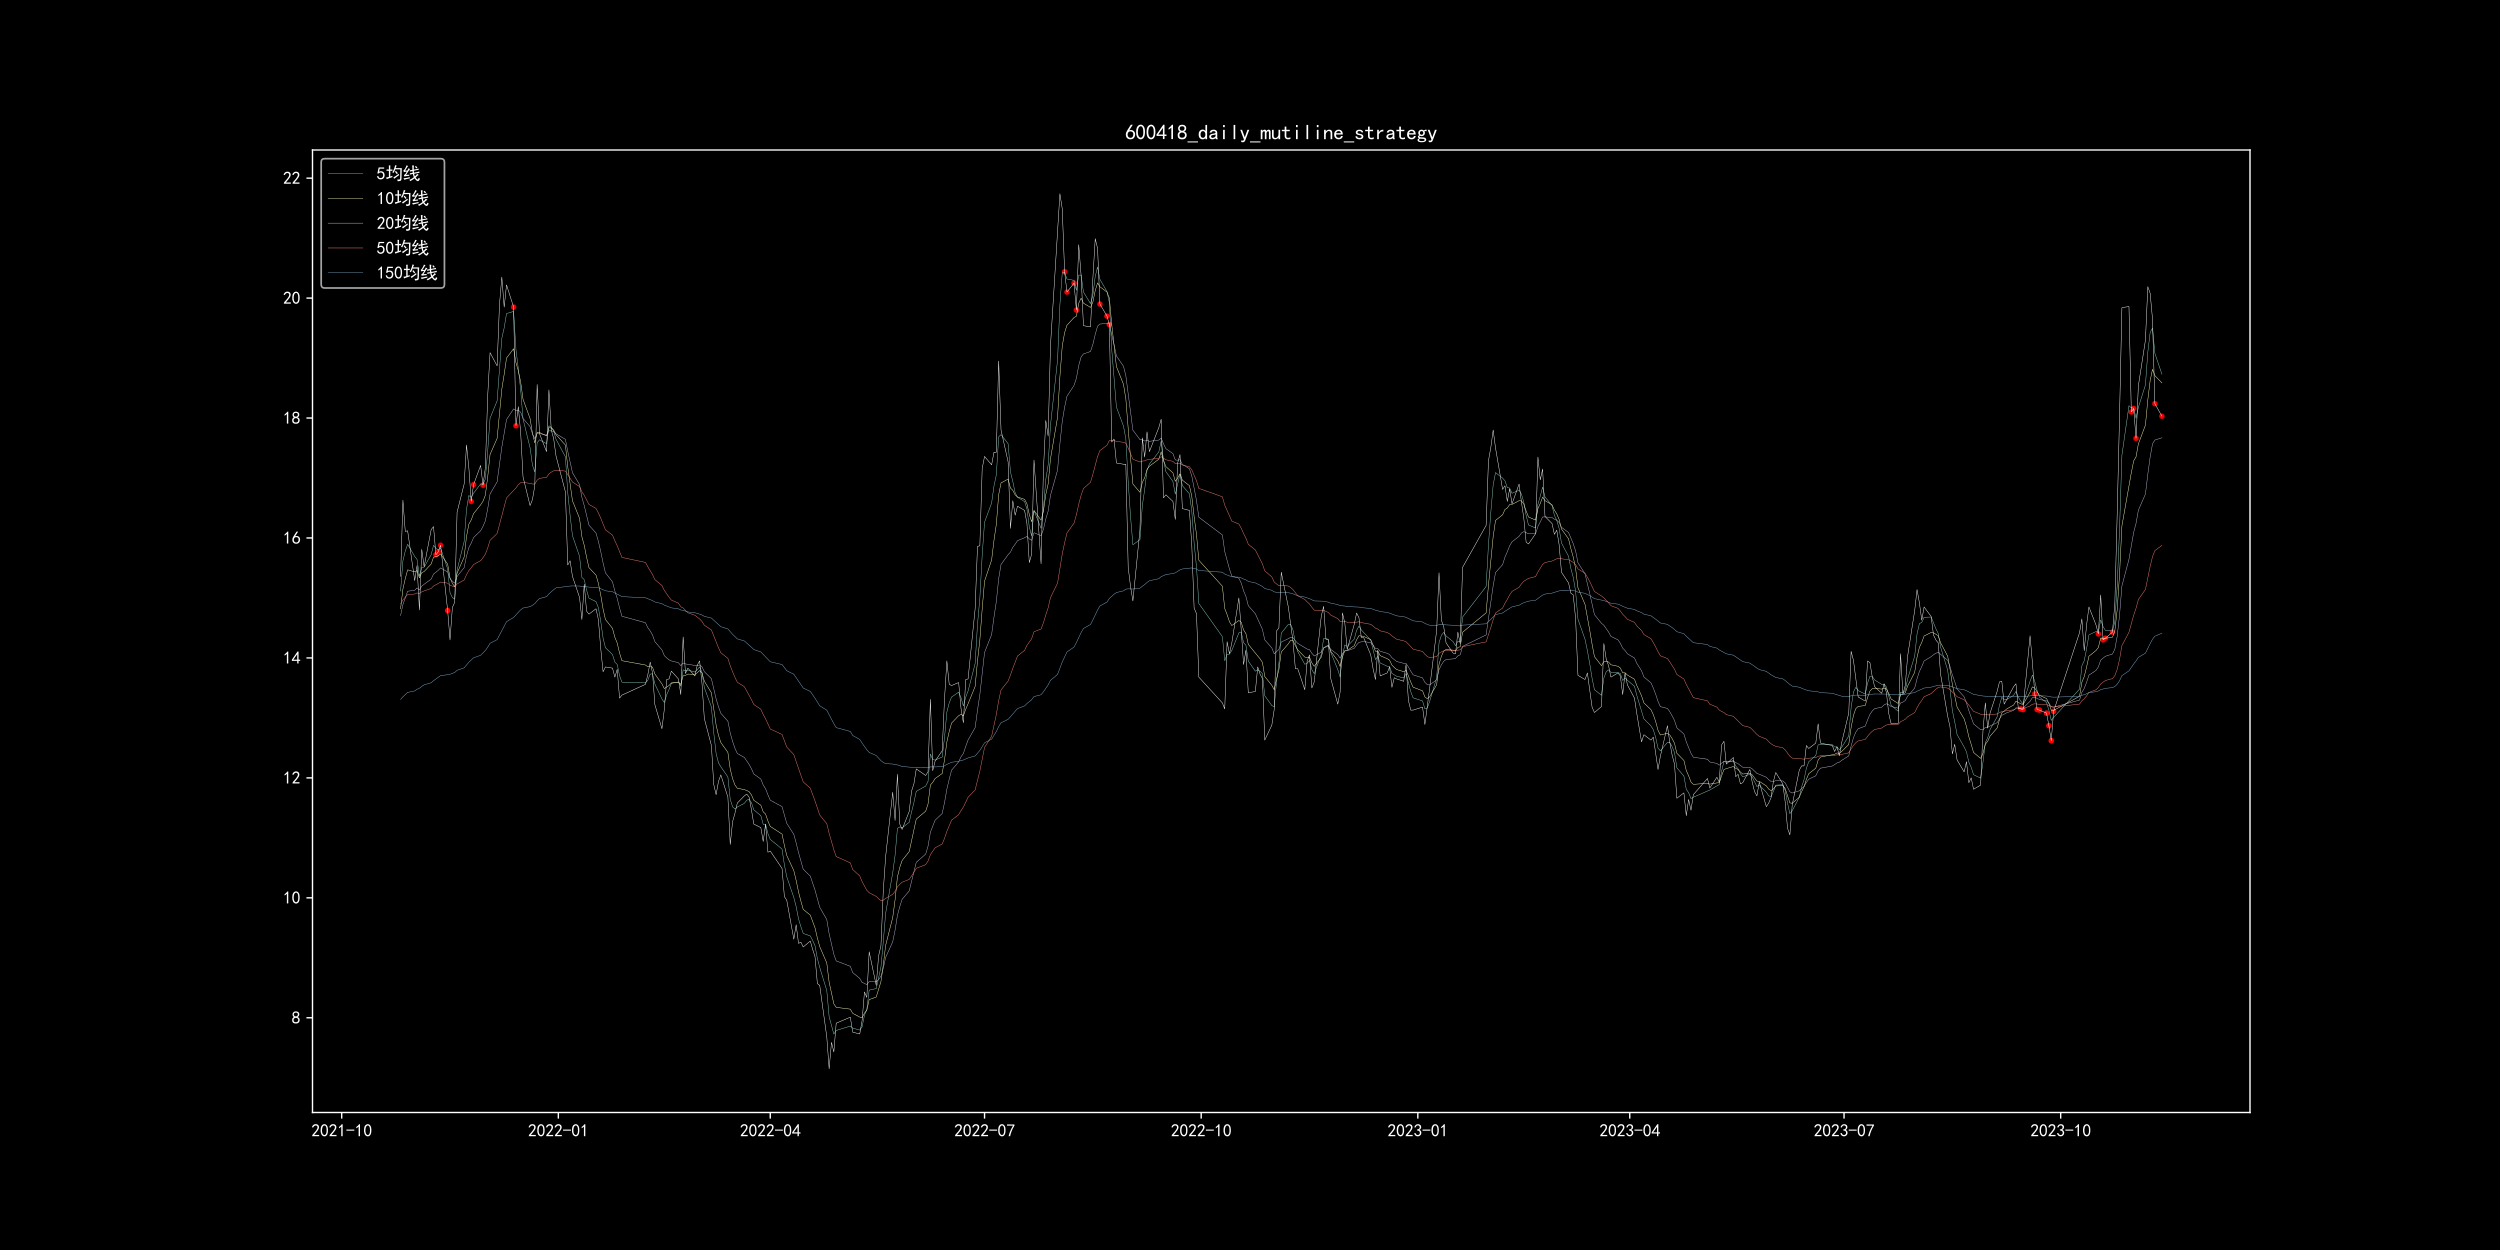 <?xml version="1.0" encoding="utf-8" standalone="no"?>
<!DOCTYPE svg PUBLIC "-//W3C//DTD SVG 1.1//EN"
  "http://www.w3.org/Graphics/SVG/1.1/DTD/svg11.dtd">
<svg xmlns:xlink="http://www.w3.org/1999/xlink" width="1440pt" height="720pt" viewBox="0 0 1440 720" xmlns="http://www.w3.org/2000/svg" version="1.1">
 <defs>
  <style type="text/css">*{stroke-linejoin: round; stroke-linecap: butt}</style>
 </defs>
 <g id="figure_1">
  <g id="patch_1">
   <path d="M 0 720 
L 1440 720 
L 1440 0 
L 0 0 
z
"/>
  </g>
  <g id="axes_1">
   <g id="patch_2">
    <path d="M 180 640.8 
L 1296 640.8 
L 1296 86.4 
L 180 86.4 
z
"/>
   </g>
   <g id="PathCollection_1">
    <defs>
     <path id="me41dc5e889" d="M 0 1.118 
C 0.297 1.118 0.581 1 0.791 0.791 
C 1 0.581 1.118 0.297 1.118 0 
C 1.118 -0.297 1 -0.581 0.791 -0.791 
C 0.581 -1 0.297 -1.118 0 -1.118 
C -0.297 -1.118 -0.581 -1 -0.791 -0.791 
C -1 -0.581 -1.118 -0.297 -1.118 0 
C -1.118 0.297 -1 0.581 -0.791 0.791 
C -0.581 1 -0.297 1.118 0 1.118 
z
" style="stroke: #ff0000; stroke-opacity: 0.85"/>
    </defs>
    <g clip-path="url(#p82d8f9eb59)">
     <use xlink:href="#me41dc5e889" x="251.072" y="319.556" style="fill: #ff0000; fill-opacity: 0.85; stroke: #ff0000; stroke-opacity: 0.85"/>
    </g>
   </g>
   <g id="PathCollection_2">
    <g clip-path="url(#p82d8f9eb59)">
     <use xlink:href="#me41dc5e889" x="252.429" y="317.829" style="fill: #ff0000; fill-opacity: 0.85; stroke: #ff0000; stroke-opacity: 0.85"/>
    </g>
   </g>
   <g id="PathCollection_3">
    <g clip-path="url(#p82d8f9eb59)">
     <use xlink:href="#me41dc5e889" x="253.785" y="314.029" style="fill: #ff0000; fill-opacity: 0.85; stroke: #ff0000; stroke-opacity: 0.85"/>
    </g>
   </g>
   <g id="PathCollection_4">
    <defs>
     <path id="m4cf3443ac8" d="M 0 1.118 
C 0.297 1.118 0.581 1 0.791 0.791 
C 1 0.581 1.118 0.297 1.118 0 
C 1.118 -0.297 1 -0.581 0.791 -0.791 
C 0.581 -1 0.297 -1.118 0 -1.118 
C -0.297 -1.118 -0.581 -1 -0.791 -0.791 
C -1 -0.581 -1.118 -0.297 -1.118 0 
C -1.118 0.297 -1 0.581 -0.791 0.791 
C -0.581 1 -0.297 1.118 0 1.118 
z
" style="stroke: #ff0000"/>
    </defs>
    <g clip-path="url(#p82d8f9eb59)">
     <use xlink:href="#m4cf3443ac8" x="257.854" y="351.682" style="fill: #ff0000; stroke: #ff0000"/>
    </g>
   </g>
   <g id="PathCollection_5">
    <g clip-path="url(#p82d8f9eb59)">
     <use xlink:href="#me41dc5e889" x="271.418" y="288.812" style="fill: #ff0000; fill-opacity: 0.85; stroke: #ff0000; stroke-opacity: 0.85"/>
    </g>
   </g>
   <g id="PathCollection_6">
    <g clip-path="url(#p82d8f9eb59)">
     <use xlink:href="#me41dc5e889" x="272.774" y="279.139" style="fill: #ff0000; fill-opacity: 0.85; stroke: #ff0000; stroke-opacity: 0.85"/>
    </g>
   </g>
   <g id="PathCollection_7">
    <g clip-path="url(#p82d8f9eb59)">
     <use xlink:href="#me41dc5e889" x="278.199" y="279.485" style="fill: #ff0000; fill-opacity: 0.85; stroke: #ff0000; stroke-opacity: 0.85"/>
    </g>
   </g>
   <g id="PathCollection_8">
    <g clip-path="url(#p82d8f9eb59)">
     <use xlink:href="#me41dc5e889" x="295.832" y="176.889" style="fill: #ff0000; fill-opacity: 0.85; stroke: #ff0000; stroke-opacity: 0.85"/>
    </g>
   </g>
   <g id="PathCollection_9">
    <g clip-path="url(#p82d8f9eb59)">
     <use xlink:href="#me41dc5e889" x="297.188" y="245.286" style="fill: #ff0000; fill-opacity: 0.85; stroke: #ff0000; stroke-opacity: 0.85"/>
    </g>
   </g>
   <g id="PathCollection_10">
    <g clip-path="url(#p82d8f9eb59)">
     <use xlink:href="#me41dc5e889" x="613.216" y="156.507" style="fill: #ff0000; fill-opacity: 0.85; stroke: #ff0000; stroke-opacity: 0.85"/>
    </g>
   </g>
   <g id="PathCollection_11">
    <g clip-path="url(#p82d8f9eb59)">
     <use xlink:href="#me41dc5e889" x="614.573" y="168.253" style="fill: #ff0000; fill-opacity: 0.85; stroke: #ff0000; stroke-opacity: 0.85"/>
    </g>
   </g>
   <g id="PathCollection_12">
    <g clip-path="url(#p82d8f9eb59)">
     <use xlink:href="#me41dc5e889" x="618.642" y="163.071" style="fill: #ff0000; fill-opacity: 0.85; stroke: #ff0000; stroke-opacity: 0.85"/>
    </g>
   </g>
   <g id="PathCollection_13">
    <g clip-path="url(#p82d8f9eb59)">
     <use xlink:href="#me41dc5e889" x="619.998" y="178.616" style="fill: #ff0000; fill-opacity: 0.85; stroke: #ff0000; stroke-opacity: 0.85"/>
    </g>
   </g>
   <g id="PathCollection_14">
    <g clip-path="url(#p82d8f9eb59)">
     <use xlink:href="#me41dc5e889" x="633.561" y="175.161" style="fill: #ff0000; fill-opacity: 0.85; stroke: #ff0000; stroke-opacity: 0.85"/>
    </g>
   </g>
   <g id="PathCollection_15">
    <defs>
     <path id="ma6238ee406" d="M 0 1.118 
C 0.297 1.118 0.581 1 0.791 0.791 
C 1 0.581 1.118 0.297 1.118 0 
C 1.118 -0.297 1 -0.581 0.791 -0.791 
C 0.581 -1 0.297 -1.118 0 -1.118 
C -0.297 -1.118 -0.581 -1 -0.791 -0.791 
C -1 -0.581 -1.118 -0.297 -1.118 0 
C -1.118 0.297 -1 0.581 -0.791 0.791 
C -0.581 1 -0.297 1.118 0 1.118 
z
" style="stroke: #ff0000; stroke-opacity: 0.95"/>
    </defs>
    <g clip-path="url(#p82d8f9eb59)">
     <use xlink:href="#ma6238ee406" x="637.631" y="182.07" style="fill: #ff0000; fill-opacity: 0.95; stroke: #ff0000; stroke-opacity: 0.95"/>
    </g>
   </g>
   <g id="PathCollection_16">
    <g clip-path="url(#p82d8f9eb59)">
     <use xlink:href="#ma6238ee406" x="638.987" y="186.906" style="fill: #ff0000; fill-opacity: 0.95; stroke: #ff0000; stroke-opacity: 0.95"/>
    </g>
   </g>
   <g id="PathCollection_17">
    <g clip-path="url(#p82d8f9eb59)">
     <use xlink:href="#m4cf3443ac8" x="1163.892" y="408.335" style="fill: #ff0000; stroke: #ff0000"/>
    </g>
   </g>
   <g id="PathCollection_18">
    <g clip-path="url(#p82d8f9eb59)">
     <use xlink:href="#m4cf3443ac8" x="1165.248" y="408.68" style="fill: #ff0000; stroke: #ff0000"/>
    </g>
   </g>
   <g id="PathCollection_19">
    <g clip-path="url(#p82d8f9eb59)">
     <use xlink:href="#me41dc5e889" x="1172.03" y="399.699" style="fill: #ff0000; fill-opacity: 0.85; stroke: #ff0000; stroke-opacity: 0.85"/>
    </g>
   </g>
   <g id="PathCollection_20">
    <g clip-path="url(#p82d8f9eb59)">
     <use xlink:href="#m4cf3443ac8" x="1173.386" y="408.68" style="fill: #ff0000; stroke: #ff0000"/>
    </g>
   </g>
   <g id="PathCollection_21">
    <g clip-path="url(#p82d8f9eb59)">
     <use xlink:href="#m4cf3443ac8" x="1174.743" y="409.026" style="fill: #ff0000; stroke: #ff0000"/>
    </g>
   </g>
   <g id="PathCollection_22">
    <g clip-path="url(#p82d8f9eb59)">
     <use xlink:href="#m4cf3443ac8" x="1178.812" y="410.753" style="fill: #ff0000; stroke: #ff0000"/>
    </g>
   </g>
   <g id="PathCollection_23">
    <g clip-path="url(#p82d8f9eb59)">
     <use xlink:href="#m4cf3443ac8" x="1180.168" y="418.007" style="fill: #ff0000; stroke: #ff0000"/>
    </g>
   </g>
   <g id="PathCollection_24">
    <g clip-path="url(#p82d8f9eb59)">
     <use xlink:href="#m4cf3443ac8" x="1181.525" y="426.643" style="fill: #ff0000; stroke: #ff0000"/>
    </g>
   </g>
   <g id="PathCollection_25">
    <g clip-path="url(#p82d8f9eb59)">
     <use xlink:href="#m4cf3443ac8" x="1182.881" y="409.717" style="fill: #ff0000; stroke: #ff0000"/>
    </g>
   </g>
   <g id="PathCollection_26">
    <g clip-path="url(#p82d8f9eb59)">
     <use xlink:href="#me41dc5e889" x="1208.651" y="365.154" style="fill: #ff0000; fill-opacity: 0.85; stroke: #ff0000; stroke-opacity: 0.85"/>
    </g>
   </g>
   <g id="PathCollection_27">
    <g clip-path="url(#p82d8f9eb59)">
     <use xlink:href="#me41dc5e889" x="1211.364" y="368.609" style="fill: #ff0000; fill-opacity: 0.85; stroke: #ff0000; stroke-opacity: 0.85"/>
    </g>
   </g>
   <g id="PathCollection_28">
    <g clip-path="url(#p82d8f9eb59)">
     <use xlink:href="#me41dc5e889" x="1212.72" y="367.573" style="fill: #ff0000; fill-opacity: 0.85; stroke: #ff0000; stroke-opacity: 0.85"/>
    </g>
   </g>
   <g id="PathCollection_29">
    <g clip-path="url(#p82d8f9eb59)">
     <use xlink:href="#me41dc5e889" x="1216.789" y="364.118" style="fill: #ff0000; fill-opacity: 0.85; stroke: #ff0000; stroke-opacity: 0.85"/>
    </g>
   </g>
   <g id="PathCollection_30">
    <g clip-path="url(#p82d8f9eb59)">
     <use xlink:href="#me41dc5e889" x="1227.64" y="237.341" style="fill: #ff0000; fill-opacity: 0.85; stroke: #ff0000; stroke-opacity: 0.85"/>
    </g>
   </g>
   <g id="PathCollection_31">
    <g clip-path="url(#p82d8f9eb59)">
     <use xlink:href="#me41dc5e889" x="1228.997" y="235.268" style="fill: #ff0000; fill-opacity: 0.85; stroke: #ff0000; stroke-opacity: 0.85"/>
    </g>
   </g>
   <g id="PathCollection_32">
    <g clip-path="url(#p82d8f9eb59)">
     <use xlink:href="#me41dc5e889" x="1230.353" y="252.54" style="fill: #ff0000; fill-opacity: 0.85; stroke: #ff0000; stroke-opacity: 0.85"/>
    </g>
   </g>
   <g id="PathCollection_33">
    <g clip-path="url(#p82d8f9eb59)">
     <use xlink:href="#me41dc5e889" x="1241.204" y="232.505" style="fill: #ff0000; fill-opacity: 0.85; stroke: #ff0000; stroke-opacity: 0.85"/>
    </g>
   </g>
   <g id="PathCollection_34">
    <g clip-path="url(#p82d8f9eb59)">
     <use xlink:href="#me41dc5e889" x="1245.273" y="239.759" style="fill: #ff0000; fill-opacity: 0.85; stroke: #ff0000; stroke-opacity: 0.85"/>
    </g>
   </g>
   <g id="matplotlib.axis_1">
    <g id="xtick_1">
     <g id="line2d_1">
      <defs>
       <path id="m833e424228" d="M 0 0 
L 0 3.5 
" style="stroke: #ffffff; stroke-width: 0.8"/>
      </defs>
      <g>
       <use xlink:href="#m833e424228" x="196.819" y="640.8" style="fill: #ffffff; stroke: #ffffff; stroke-width: 0.8"/>
      </g>
     </g>
     <g id="text_1">
      <!-- 2021-10 -->
      <g style="fill: #ffffff" transform="translate(179.319 654.675) scale(0.1 -0.1)">
       <defs>
        <path id="SimHei-32" d="M 300 250 
Q 325 625 650 925 
Q 975 1225 1475 1862 
Q 1975 2500 2125 2850 
Q 2275 3200 2237 3450 
Q 2200 3700 2000 3862 
Q 1800 4025 1537 4000 
Q 1275 3975 1037 3800 
Q 800 3625 675 3275 
L 200 3350 
Q 400 3925 712 4187 
Q 1025 4450 1450 4475 
Q 1700 4500 1900 4462 
Q 2100 4425 2312 4287 
Q 2525 4150 2662 3875 
Q 2800 3600 2762 3212 
Q 2725 2825 2375 2287 
Q 2025 1750 1025 600 
L 2825 600 
L 2825 150 
L 300 150 
L 300 250 
z
" transform="scale(0.016)"/>
        <path id="SimHei-30" d="M 225 2537 
Q 250 3200 412 3587 
Q 575 3975 875 4225 
Q 1175 4475 1612 4475 
Q 2050 4475 2375 4112 
Q 2700 3750 2800 3200 
Q 2900 2650 2862 1937 
Q 2825 1225 2612 775 
Q 2400 325 1975 150 
Q 1550 -25 1125 187 
Q 700 400 525 750 
Q 350 1100 275 1487 
Q 200 1875 225 2537 
z
M 750 2687 
Q 675 2000 800 1462 
Q 925 925 1212 700 
Q 1500 475 1800 612 
Q 2100 750 2237 1162 
Q 2375 1575 2375 2062 
Q 2375 2550 2337 2950 
Q 2300 3350 2112 3675 
Q 1925 4000 1612 4012 
Q 1300 4025 1062 3700 
Q 825 3375 750 2687 
z
" transform="scale(0.016)"/>
        <path id="SimHei-31" d="M 1400 3600 
Q 1075 3275 575 2975 
L 575 3450 
Q 1200 3875 1600 4450 
L 1900 4450 
L 1900 150 
L 1400 150 
L 1400 3600 
z
" transform="scale(0.016)"/>
        <path id="SimHei-2d" d="M 2975 2125 
L 125 2125 
L 125 2525 
L 2975 2525 
L 2975 2125 
z
" transform="scale(0.016)"/>
       </defs>
       <use xlink:href="#SimHei-32"/>
       <use xlink:href="#SimHei-30" x="50"/>
       <use xlink:href="#SimHei-32" x="100"/>
       <use xlink:href="#SimHei-31" x="150"/>
       <use xlink:href="#SimHei-2d" x="200"/>
       <use xlink:href="#SimHei-31" x="250"/>
       <use xlink:href="#SimHei-30" x="300"/>
      </g>
     </g>
    </g>
    <g id="xtick_2">
     <g id="line2d_2">
      <g>
       <use xlink:href="#m833e424228" x="321.602" y="640.8" style="fill: #ffffff; stroke: #ffffff; stroke-width: 0.8"/>
      </g>
     </g>
     <g id="text_2">
      <!-- 2022-01 -->
      <g style="fill: #ffffff" transform="translate(304.102 654.675) scale(0.1 -0.1)">
       <use xlink:href="#SimHei-32"/>
       <use xlink:href="#SimHei-30" x="50"/>
       <use xlink:href="#SimHei-32" x="100"/>
       <use xlink:href="#SimHei-32" x="150"/>
       <use xlink:href="#SimHei-2d" x="200"/>
       <use xlink:href="#SimHei-30" x="250"/>
       <use xlink:href="#SimHei-31" x="300"/>
      </g>
     </g>
    </g>
    <g id="xtick_3">
     <g id="line2d_3">
      <g>
       <use xlink:href="#m833e424228" x="443.673" y="640.8" style="fill: #ffffff; stroke: #ffffff; stroke-width: 0.8"/>
      </g>
     </g>
     <g id="text_3">
      <!-- 2022-04 -->
      <g style="fill: #ffffff" transform="translate(426.173 654.675) scale(0.1 -0.1)">
       <defs>
        <path id="SimHei-34" d="M 2000 1100 
L 75 1100 
L 75 1525 
L 2100 4450 
L 2475 4450 
L 2475 1525 
L 3075 1525 
L 3075 1100 
L 2475 1100 
L 2475 150 
L 2000 150 
L 2000 1100 
z
M 2000 1525 
L 2000 3500 
L 600 1525 
L 2000 1525 
z
" transform="scale(0.016)"/>
       </defs>
       <use xlink:href="#SimHei-32"/>
       <use xlink:href="#SimHei-30" x="50"/>
       <use xlink:href="#SimHei-32" x="100"/>
       <use xlink:href="#SimHei-32" x="150"/>
       <use xlink:href="#SimHei-2d" x="200"/>
       <use xlink:href="#SimHei-30" x="250"/>
       <use xlink:href="#SimHei-34" x="300"/>
      </g>
     </g>
    </g>
    <g id="xtick_4">
     <g id="line2d_4">
      <g>
       <use xlink:href="#m833e424228" x="567.101" y="640.8" style="fill: #ffffff; stroke: #ffffff; stroke-width: 0.8"/>
      </g>
     </g>
     <g id="text_4">
      <!-- 2022-07 -->
      <g style="fill: #ffffff" transform="translate(549.601 654.675) scale(0.1 -0.1)">
       <defs>
        <path id="SimHei-37" d="M 850 150 
Q 1300 2050 2425 3925 
L 275 3925 
L 275 4375 
L 2950 4375 
L 2950 3950 
Q 1775 2050 1400 150 
L 850 150 
z
" transform="scale(0.016)"/>
       </defs>
       <use xlink:href="#SimHei-32"/>
       <use xlink:href="#SimHei-30" x="50"/>
       <use xlink:href="#SimHei-32" x="100"/>
       <use xlink:href="#SimHei-32" x="150"/>
       <use xlink:href="#SimHei-2d" x="200"/>
       <use xlink:href="#SimHei-30" x="250"/>
       <use xlink:href="#SimHei-37" x="300"/>
      </g>
     </g>
    </g>
    <g id="xtick_5">
     <g id="line2d_5">
      <g>
       <use xlink:href="#m833e424228" x="691.884" y="640.8" style="fill: #ffffff; stroke: #ffffff; stroke-width: 0.8"/>
      </g>
     </g>
     <g id="text_5">
      <!-- 2022-10 -->
      <g style="fill: #ffffff" transform="translate(674.384 654.675) scale(0.1 -0.1)">
       <use xlink:href="#SimHei-32"/>
       <use xlink:href="#SimHei-30" x="50"/>
       <use xlink:href="#SimHei-32" x="100"/>
       <use xlink:href="#SimHei-32" x="150"/>
       <use xlink:href="#SimHei-2d" x="200"/>
       <use xlink:href="#SimHei-31" x="250"/>
       <use xlink:href="#SimHei-30" x="300"/>
      </g>
     </g>
    </g>
    <g id="xtick_6">
     <g id="line2d_6">
      <g>
       <use xlink:href="#m833e424228" x="816.668" y="640.8" style="fill: #ffffff; stroke: #ffffff; stroke-width: 0.8"/>
      </g>
     </g>
     <g id="text_6">
      <!-- 2023-01 -->
      <g style="fill: #ffffff" transform="translate(799.168 654.675) scale(0.1 -0.1)">
       <defs>
        <path id="SimHei-33" d="M 250 1225 
L 700 1300 
Q 800 975 1025 762 
Q 1250 550 1587 562 
Q 1925 575 2125 837 
Q 2325 1100 2300 1437 
Q 2275 1775 2037 1962 
Q 1800 2150 1275 2225 
L 1275 2550 
Q 1800 2600 2037 2825 
Q 2275 3050 2250 3412 
Q 2225 3775 1925 3937 
Q 1625 4100 1287 3975 
Q 950 3850 750 3275 
L 300 3350 
Q 450 3800 712 4100 
Q 975 4400 1425 4450 
Q 1875 4500 2212 4337 
Q 2550 4175 2687 3837 
Q 2825 3500 2725 3100 
Q 2625 2700 2150 2400 
Q 2500 2250 2687 1950 
Q 2875 1650 2812 1162 
Q 2750 675 2375 375 
Q 2000 75 1525 87 
Q 1050 100 700 387 
Q 350 675 250 1225 
z
" transform="scale(0.016)"/>
       </defs>
       <use xlink:href="#SimHei-32"/>
       <use xlink:href="#SimHei-30" x="50"/>
       <use xlink:href="#SimHei-32" x="100"/>
       <use xlink:href="#SimHei-33" x="150"/>
       <use xlink:href="#SimHei-2d" x="200"/>
       <use xlink:href="#SimHei-30" x="250"/>
       <use xlink:href="#SimHei-31" x="300"/>
      </g>
     </g>
    </g>
    <g id="xtick_7">
     <g id="line2d_7">
      <g>
       <use xlink:href="#m833e424228" x="938.739" y="640.8" style="fill: #ffffff; stroke: #ffffff; stroke-width: 0.8"/>
      </g>
     </g>
     <g id="text_7">
      <!-- 2023-04 -->
      <g style="fill: #ffffff" transform="translate(921.239 654.675) scale(0.1 -0.1)">
       <use xlink:href="#SimHei-32"/>
       <use xlink:href="#SimHei-30" x="50"/>
       <use xlink:href="#SimHei-32" x="100"/>
       <use xlink:href="#SimHei-33" x="150"/>
       <use xlink:href="#SimHei-2d" x="200"/>
       <use xlink:href="#SimHei-30" x="250"/>
       <use xlink:href="#SimHei-34" x="300"/>
      </g>
     </g>
    </g>
    <g id="xtick_8">
     <g id="line2d_8">
      <g>
       <use xlink:href="#m833e424228" x="1062.166" y="640.8" style="fill: #ffffff; stroke: #ffffff; stroke-width: 0.8"/>
      </g>
     </g>
     <g id="text_8">
      <!-- 2023-07 -->
      <g style="fill: #ffffff" transform="translate(1044.666 654.675) scale(0.1 -0.1)">
       <use xlink:href="#SimHei-32"/>
       <use xlink:href="#SimHei-30" x="50"/>
       <use xlink:href="#SimHei-32" x="100"/>
       <use xlink:href="#SimHei-33" x="150"/>
       <use xlink:href="#SimHei-2d" x="200"/>
       <use xlink:href="#SimHei-30" x="250"/>
       <use xlink:href="#SimHei-37" x="300"/>
      </g>
     </g>
    </g>
    <g id="xtick_9">
     <g id="line2d_9">
      <g>
       <use xlink:href="#m833e424228" x="1186.95" y="640.8" style="fill: #ffffff; stroke: #ffffff; stroke-width: 0.8"/>
      </g>
     </g>
     <g id="text_9">
      <!-- 2023-10 -->
      <g style="fill: #ffffff" transform="translate(1169.45 654.675) scale(0.1 -0.1)">
       <use xlink:href="#SimHei-32"/>
       <use xlink:href="#SimHei-30" x="50"/>
       <use xlink:href="#SimHei-32" x="100"/>
       <use xlink:href="#SimHei-33" x="150"/>
       <use xlink:href="#SimHei-2d" x="200"/>
       <use xlink:href="#SimHei-31" x="250"/>
       <use xlink:href="#SimHei-30" x="300"/>
      </g>
     </g>
    </g>
   </g>
   <g id="matplotlib.axis_2">
    <g id="ytick_1">
     <g id="line2d_10">
      <defs>
       <path id="m1cf28b2ce0" d="M 0 0 
L -3.5 0 
" style="stroke: #ffffff; stroke-width: 0.8"/>
      </defs>
      <g>
       <use xlink:href="#m1cf28b2ce0" x="180" y="586.237" style="fill: #ffffff; stroke: #ffffff; stroke-width: 0.8"/>
      </g>
     </g>
     <g id="text_10">
      <!-- 8 -->
      <g style="fill: #ffffff" transform="translate(168 589.675) scale(0.1 -0.1)">
       <defs>
        <path id="SimHei-38" d="M 175 1375 
Q 175 1675 325 1962 
Q 475 2250 825 2425 
Q 525 2600 425 2812 
Q 325 3025 312 3300 
Q 300 3575 387 3775 
Q 475 3975 650 4150 
Q 825 4325 1037 4387 
Q 1250 4450 1500 4450 
Q 1750 4450 1950 4400 
Q 2150 4350 2375 4187 
Q 2600 4025 2700 3725 
Q 2800 3425 2687 3025 
Q 2575 2625 2100 2400 
Q 2525 2275 2700 2012 
Q 2875 1750 2875 1375 
Q 2875 1000 2762 775 
Q 2650 550 2512 400 
Q 2375 250 2137 162 
Q 1900 75 1537 75 
Q 1175 75 912 162 
Q 650 250 475 425 
Q 300 600 237 837 
Q 175 1075 175 1375 
z
M 687 1400 
Q 675 1100 787 875 
Q 900 650 1200 587 
Q 1500 525 1825 600 
Q 2150 675 2275 950 
Q 2400 1225 2362 1500 
Q 2325 1775 2050 1962 
Q 1775 2150 1450 2125 
Q 1125 2100 912 1900 
Q 700 1700 687 1400 
z
M 775 3350 
Q 775 3100 950 2875 
Q 1125 2650 1500 2650 
Q 1875 2650 2062 2875 
Q 2250 3100 2237 3412 
Q 2225 3725 2012 3875 
Q 1800 4025 1437 4000 
Q 1075 3975 925 3787 
Q 775 3600 775 3350 
z
" transform="scale(0.016)"/>
       </defs>
       <use xlink:href="#SimHei-38"/>
      </g>
     </g>
    </g>
    <g id="ytick_2">
     <g id="line2d_11">
      <g>
       <use xlink:href="#m1cf28b2ce0" x="180" y="517.149" style="fill: #ffffff; stroke: #ffffff; stroke-width: 0.8"/>
      </g>
     </g>
     <g id="text_11">
      <!-- 10 -->
      <g style="fill: #ffffff" transform="translate(163 520.587) scale(0.1 -0.1)">
       <use xlink:href="#SimHei-31"/>
       <use xlink:href="#SimHei-30" x="50"/>
      </g>
     </g>
    </g>
    <g id="ytick_3">
     <g id="line2d_12">
      <g>
       <use xlink:href="#m1cf28b2ce0" x="180" y="448.061" style="fill: #ffffff; stroke: #ffffff; stroke-width: 0.8"/>
      </g>
     </g>
     <g id="text_12">
      <!-- 12 -->
      <g style="fill: #ffffff" transform="translate(163 451.498) scale(0.1 -0.1)">
       <use xlink:href="#SimHei-31"/>
       <use xlink:href="#SimHei-32" x="50"/>
      </g>
     </g>
    </g>
    <g id="ytick_4">
     <g id="line2d_13">
      <g>
       <use xlink:href="#m1cf28b2ce0" x="180" y="378.972" style="fill: #ffffff; stroke: #ffffff; stroke-width: 0.8"/>
      </g>
     </g>
     <g id="text_13">
      <!-- 14 -->
      <g style="fill: #ffffff" transform="translate(163 382.41) scale(0.1 -0.1)">
       <use xlink:href="#SimHei-31"/>
       <use xlink:href="#SimHei-34" x="50"/>
      </g>
     </g>
    </g>
    <g id="ytick_5">
     <g id="line2d_14">
      <g>
       <use xlink:href="#m1cf28b2ce0" x="180" y="309.884" style="fill: #ffffff; stroke: #ffffff; stroke-width: 0.8"/>
      </g>
     </g>
     <g id="text_14">
      <!-- 16 -->
      <g style="fill: #ffffff" transform="translate(163 313.321) scale(0.1 -0.1)">
       <defs>
        <path id="SimHei-36" d="M 250 1612 
Q 275 1975 387 2225 
Q 500 2475 725 2850 
L 1750 4450 
L 2325 4450 
L 1275 2800 
Q 1950 2975 2350 2750 
Q 2750 2525 2887 2237 
Q 3025 1950 3037 1612 
Q 3050 1275 2937 950 
Q 2825 625 2537 362 
Q 2250 100 1737 75 
Q 1225 50 862 262 
Q 500 475 362 862 
Q 225 1250 250 1612 
z
M 1025 787 
Q 1250 550 1625 525 
Q 2000 500 2250 775 
Q 2500 1050 2500 1575 
Q 2500 2100 2187 2300 
Q 1875 2500 1487 2450 
Q 1100 2400 925 2075 
Q 750 1750 775 1387 
Q 800 1025 1025 787 
z
" transform="scale(0.016)"/>
       </defs>
       <use xlink:href="#SimHei-31"/>
       <use xlink:href="#SimHei-36" x="50"/>
      </g>
     </g>
    </g>
    <g id="ytick_6">
     <g id="line2d_15">
      <g>
       <use xlink:href="#m1cf28b2ce0" x="180" y="240.795" style="fill: #ffffff; stroke: #ffffff; stroke-width: 0.8"/>
      </g>
     </g>
     <g id="text_15">
      <!-- 18 -->
      <g style="fill: #ffffff" transform="translate(163 244.233) scale(0.1 -0.1)">
       <use xlink:href="#SimHei-31"/>
       <use xlink:href="#SimHei-38" x="50"/>
      </g>
     </g>
    </g>
    <g id="ytick_7">
     <g id="line2d_16">
      <g>
       <use xlink:href="#m1cf28b2ce0" x="180" y="171.707" style="fill: #ffffff; stroke: #ffffff; stroke-width: 0.8"/>
      </g>
     </g>
     <g id="text_16">
      <!-- 20 -->
      <g style="fill: #ffffff" transform="translate(163 175.144) scale(0.1 -0.1)">
       <use xlink:href="#SimHei-32"/>
       <use xlink:href="#SimHei-30" x="50"/>
      </g>
     </g>
    </g>
    <g id="ytick_8">
     <g id="line2d_17">
      <g>
       <use xlink:href="#m1cf28b2ce0" x="180" y="102.619" style="fill: #ffffff; stroke: #ffffff; stroke-width: 0.8"/>
      </g>
     </g>
     <g id="text_17">
      <!-- 22 -->
      <g style="fill: #ffffff" transform="translate(163 106.056) scale(0.1 -0.1)">
       <use xlink:href="#SimHei-32"/>
       <use xlink:href="#SimHei-32" x="50"/>
      </g>
     </g>
    </g>
   </g>
   <g id="line2d_18">
    <path d="M 230.727 340.49 
L 232.084 323.045 
L 233.44 317.38 
L 234.796 313.511 
L 238.865 320.489 
L 240.222 322.251 
L 241.578 331.923 
L 242.934 326.776 
L 244.291 326.672 
L 248.36 319.453 
L 249.716 314.098 
L 251.072 315.894 
L 252.429 316.551 
L 253.785 315.722 
L 257.854 327.709 
L 259.211 341.319 
L 260.567 344.221 
L 261.923 345.084 
L 263.28 328.399 
L 267.349 311.853 
L 268.705 293.372 
L 270.061 285.392 
L 271.418 286.532 
L 272.774 284.079 
L 276.843 278.725 
L 278.199 279.001 
L 279.556 275.823 
L 280.912 259.898 
L 282.268 240.968 
L 286.337 230.881 
L 289.05 194.817 
L 290.406 188.841 
L 291.763 180.585 
L 295.832 179.376 
L 297.188 201.346 
L 298.544 212.296 
L 299.901 224.56 
L 301.257 241.244 
L 305.326 257.929 
L 306.683 267.878 
L 308.039 271.851 
L 309.395 255.062 
L 310.752 253.3 
L 314.821 255.58 
L 316.177 245.252 
L 317.533 246.046 
L 318.89 248.222 
L 320.246 252.989 
L 325.671 263.111 
L 327.028 283.872 
L 328.384 296.93 
L 329.74 308.606 
L 333.809 320.42 
L 335.166 332.579 
L 336.522 333.892 
L 337.878 339.937 
L 339.235 344.532 
L 343.304 346.57 
L 344.66 349.99 
L 346.017 357.831 
L 347.373 367.503 
L 348.729 373.065 
L 352.798 377.003 
L 354.155 381.321 
L 355.511 382.737 
L 356.867 389.197 
L 358.224 392.928 
L 371.787 393.343 
L 373.143 391.788 
L 374.5 388.299 
L 375.856 388.092 
L 377.212 394.033 
L 381.281 402.6 
L 382.638 404.639 
L 383.994 400.217 
L 385.351 397.177 
L 386.707 393.619 
L 390.776 392.79 
L 392.132 395.208 
L 393.489 385.777 
L 394.845 386.503 
L 396.201 385.95 
L 400.27 387.09 
L 401.627 385.743 
L 402.983 384.085 
L 404.339 387.194 
L 405.696 396.106 
L 409.765 407.195 
L 411.121 422.083 
L 412.477 433.967 
L 413.834 439.355 
L 415.19 441.67 
L 419.259 447.508 
L 420.615 460.462 
L 421.972 464.745 
L 423.328 465.954 
L 424.684 464.849 
L 428.754 462.707 
L 430.11 460.946 
L 431.466 460.324 
L 432.823 462.327 
L 434.179 466.438 
L 438.248 469.858 
L 439.604 474.798 
L 440.961 474.763 
L 442.317 480.152 
L 443.673 483.503 
L 450.455 489.065 
L 451.811 498.184 
L 453.168 504.989 
L 457.237 516.976 
L 458.593 522.227 
L 459.949 529.274 
L 461.306 533.765 
L 462.662 537.668 
L 466.731 539.119 
L 468.088 541.71 
L 469.444 544.784 
L 470.8 552.039 
L 472.157 557.22 
L 476.226 570.589 
L 477.582 585.581 
L 480.295 595.668 
L 481.651 593.561 
L 489.789 591.005 
L 491.145 592.179 
L 495.214 593.319 
L 496.571 591.523 
L 497.927 584.821 
L 499.283 581.367 
L 500.64 570.313 
L 504.709 569.414 
L 507.421 557.048 
L 508.778 542.366 
L 510.134 526.027 
L 514.203 502.779 
L 515.56 492.726 
L 516.916 477.147 
L 518.272 476.318 
L 519.629 476.801 
L 523.698 473.658 
L 525.054 467.682 
L 526.41 462.293 
L 527.767 455.798 
L 533.192 452.759 
L 534.548 450.064 
L 535.905 434.312 
L 537.261 437.49 
L 538.617 437.801 
L 542.686 436.039 
L 544.043 424.847 
L 545.399 410.131 
L 546.755 404.811 
L 548.112 401.495 
L 552.181 398.697 
L 553.537 401.806 
L 554.894 406.642 
L 556.25 401.564 
L 557.606 398.041 
L 561.675 382.254 
L 563.032 359.731 
L 564.388 344.635 
L 565.744 319.694 
L 567.101 300.764 
L 571.17 289.744 
L 572.526 280.003 
L 573.882 273.509 
L 575.239 251.642 
L 576.595 250.33 
L 580.664 255.546 
L 582.02 271.816 
L 583.377 277.378 
L 584.733 283.837 
L 586.089 286.428 
L 590.158 288.95 
L 591.515 293.164 
L 592.871 303.459 
L 594.228 308.709 
L 595.584 294.132 
L 599.653 304.322 
L 601.009 293.164 
L 602.366 276.169 
L 603.722 267.843 
L 605.078 244.906 
L 609.147 207.495 
L 610.504 175.507 
L 611.86 157.095 
L 613.216 156.887 
L 614.573 160.687 
L 618.642 161.482 
L 619.998 167.182 
L 621.354 158.442 
L 622.711 158.476 
L 624.067 168.183 
L 628.136 174.885 
L 629.492 170.014 
L 630.849 159.202 
L 632.205 153.813 
L 633.561 160.929 
L 637.631 167.976 
L 638.987 174.298 
L 640.343 201.07 
L 643.056 234.474 
L 647.125 245.424 
L 648.481 252.748 
L 649.838 277.447 
L 651.194 297.586 
L 652.55 313.787 
L 656.619 310.851 
L 657.976 291.299 
L 659.332 281.972 
L 660.688 270.883 
L 662.045 267.291 
L 667.47 260.313 
L 668.826 254.026 
L 670.183 264.942 
L 671.539 271.643 
L 675.608 277.343 
L 676.965 284.632 
L 679.677 273.06 
L 681.034 279.692 
L 685.103 284.459 
L 686.459 294.201 
L 687.815 312.889 
L 689.172 326.396 
L 690.528 347.606 
L 704.091 366.709 
L 705.448 380.596 
L 706.804 376.934 
L 708.16 376.796 
L 709.517 374.654 
L 713.586 364.567 
L 714.942 363.98 
L 716.298 370.232 
L 717.655 371.649 
L 719.011 380.768 
L 723.08 386.606 
L 724.437 385.812 
L 725.793 386.641 
L 727.149 387.988 
L 728.506 400.77 
L 732.575 406.4 
L 733.931 407.16 
L 735.287 392.583 
L 736.644 382.288 
L 738 364.705 
L 742.069 359.697 
L 743.425 359.662 
L 744.782 362.978 
L 746.138 370.405 
L 747.494 375.31 
L 751.563 382.634 
L 752.92 382.012 
L 754.276 380.423 
L 755.632 385.674 
L 756.989 388.057 
L 761.058 376.969 
L 762.414 367.745 
L 765.127 368.16 
L 766.483 375.656 
L 770.552 385.639 
L 771.909 389.992 
L 773.265 377.659 
L 774.621 371.442 
L 775.978 372.34 
L 780.047 368.091 
L 781.403 363.082 
L 782.759 360.664 
L 784.116 362.84 
L 785.472 364.325 
L 789.541 368.609 
L 792.254 379.905 
L 793.61 378.109 
L 794.966 381.839 
L 799.035 383.774 
L 800.392 383.877 
L 801.748 387.885 
L 804.461 389.508 
L 808.53 390.475 
L 809.886 387.919 
L 812.599 398.421 
L 813.955 401.944 
L 819.381 403.74 
L 820.737 408.266 
L 822.093 407.817 
L 823.45 404.086 
L 827.519 390.406 
L 828.875 370.232 
L 830.231 365.914 
L 831.588 364.256 
L 832.944 366.294 
L 837.013 369.611 
L 838.369 371.925 
L 839.726 369.334 
L 841.082 369.783 
L 842.439 355.448 
L 856.002 337.83 
L 857.358 313.684 
L 858.715 295.03 
L 860.071 279.243 
L 861.427 272.196 
L 865.496 275.443 
L 866.853 276.894 
L 868.209 280.867 
L 869.565 281.108 
L 870.922 284.114 
L 874.991 282.352 
L 876.347 284.632 
L 877.703 289.226 
L 879.06 296.93 
L 880.416 302.388 
L 884.485 304.08 
L 885.842 290.47 
L 887.198 285.772 
L 888.554 280.556 
L 889.911 286.186 
L 893.98 291.334 
L 895.336 296.826 
L 896.692 299.693 
L 898.049 304.357 
L 899.405 312.751 
L 903.474 320.42 
L 904.83 327.501 
L 906.187 332.579 
L 907.543 340.455 
L 908.899 356.622 
L 912.968 368.229 
L 914.325 374.689 
L 915.681 382.323 
L 917.037 390.648 
L 918.394 397.246 
L 922.463 400.493 
L 923.819 390.544 
L 925.175 386.917 
L 926.532 385.777 
L 927.888 387.194 
L 931.957 387.332 
L 933.314 387.988 
L 934.67 391.995 
L 936.026 390.544 
L 937.383 391.857 
L 941.452 395.277 
L 942.808 400.562 
L 946.877 414.035 
L 950.946 418.145 
L 952.302 420.287 
L 953.659 424.709 
L 955.015 430.892 
L 956.371 432.447 
L 960.44 427.645 
L 961.797 427.645 
L 963.153 430.098 
L 964.509 433.414 
L 965.866 442.223 
L 969.935 447.059 
L 971.291 454.624 
L 972.648 456.593 
L 974.004 459.978 
L 975.36 459.218 
L 984.855 455.039 
L 990.28 451.895 
L 991.636 444.295 
L 992.993 438.526 
L 994.349 439.045 
L 998.418 438.146 
L 999.774 441.221 
L 1001.131 442.81 
L 1002.487 445.712 
L 1003.843 447.404 
L 1007.912 446.022 
L 1009.269 447.508 
L 1011.982 453.035 
L 1013.338 452.171 
L 1017.407 456.351 
L 1018.763 458.424 
L 1020.12 458.769 
L 1021.476 455.902 
L 1022.832 452.24 
L 1026.901 451.999 
L 1028.258 455.28 
L 1029.614 462.569 
L 1030.97 468.649 
L 1032.327 466.991 
L 1036.396 459.184 
L 1037.752 453.173 
L 1039.108 449.166 
L 1040.465 442.568 
L 1041.821 438.768 
L 1045.89 435.176 
L 1047.246 429.096 
L 1048.603 428.75 
L 1055.385 428.958 
L 1056.741 430.27 
L 1058.097 430.201 
L 1059.454 431.894 
L 1060.81 430.478 
L 1064.879 423.914 
L 1066.235 407.678 
L 1067.592 398.559 
L 1068.948 395.933 
L 1070.304 397.764 
L 1074.373 399.802 
L 1075.73 393.446 
L 1077.086 389.543 
L 1078.442 389.681 
L 1079.799 391.65 
L 1083.868 394.206 
L 1085.224 394.103 
L 1086.58 395.726 
L 1089.293 406.228 
L 1093.362 409.682 
L 1094.719 398.662 
L 1096.075 399.008 
L 1097.431 397.626 
L 1098.788 391.063 
L 1102.857 377.936 
L 1104.213 365.154 
L 1105.569 359.178 
L 1106.926 358.522 
L 1108.282 355.551 
L 1112.351 355.413 
L 1115.064 362.115 
L 1116.42 364.878 
L 1117.776 372.685 
L 1121.845 385.95 
L 1123.202 396.866 
L 1124.558 409.337 
L 1125.914 415.796 
L 1127.271 423.085 
L 1131.34 430.27 
L 1132.696 433.103 
L 1134.053 439.01 
L 1135.409 442.015 
L 1136.765 446.23 
L 1140.834 448.199 
L 1142.191 439.183 
L 1143.547 427.749 
L 1144.903 424.951 
L 1146.26 420.218 
L 1150.329 412.929 
L 1151.685 406.228 
L 1153.041 401.633 
L 1154.398 402.946 
L 1155.754 403.015 
L 1159.823 400.528 
L 1161.179 398.282 
L 1162.536 401.53 
L 1163.892 403.809 
L 1165.248 405.433 
L 1169.317 392.341 
L 1170.674 388.817 
L 1172.03 392.444 
L 1173.386 397.868 
L 1174.743 401.564 
L 1178.812 404.639 
L 1180.168 409.095 
L 1181.525 414.933 
L 1182.881 413.205 
L 1197.801 396.97 
L 1199.157 383.463 
L 1200.513 380.596 
L 1201.87 373.721 
L 1203.226 365.673 
L 1207.295 363.773 
L 1208.651 364.222 
L 1210.008 357.071 
L 1211.364 360.906 
L 1212.72 363.116 
L 1216.789 363.462 
L 1218.146 358.142 
L 1219.502 337.45 
L 1220.859 304.771 
L 1222.215 262.247 
L 1226.284 233.679 
L 1227.64 234.923 
L 1228.997 235.026 
L 1230.353 240.864 
L 1231.709 234.612 
L 1235.778 221.727 
L 1237.135 202.866 
L 1238.491 191.535 
L 1239.847 188.979 
L 1241.204 203.488 
L 1245.273 215.578 
L 1245.273 215.578 
" clip-path="url(#p82d8f9eb59)" style="fill: none; stroke: #8dd3c7; stroke-width: 0.25; stroke-linecap: square"/>
   </g>
   <g id="line2d_19">
    <path d="M 230.727 350.646 
L 232.084 339.281 
L 233.44 333.236 
L 234.796 328.227 
L 238.865 329.367 
L 240.222 328.71 
L 241.578 332.821 
L 242.934 329.85 
L 244.291 329.229 
L 248.36 324.841 
L 249.716 320.938 
L 251.072 320.662 
L 252.429 320.143 
L 253.785 319.038 
L 257.854 324.98 
L 259.211 332.925 
L 260.567 335.999 
L 261.923 337.968 
L 263.28 330.161 
L 267.349 320.834 
L 268.705 309.089 
L 270.061 301.904 
L 271.418 299.52 
L 272.774 295.824 
L 276.843 290.781 
L 278.199 288.708 
L 279.556 285.219 
L 280.912 274.821 
L 282.268 261.798 
L 286.337 252.506 
L 289.05 224.145 
L 290.406 215.578 
L 291.763 206.217 
L 295.832 200.862 
L 297.188 208.946 
L 298.544 213.54 
L 299.901 220 
L 301.257 229.948 
L 305.326 241.072 
L 306.683 249.57 
L 308.039 255.062 
L 309.395 248.948 
L 310.752 249.12 
L 314.821 251.124 
L 316.177 246.288 
L 317.533 246.53 
L 318.89 247.635 
L 320.246 250.364 
L 325.671 256.34 
L 327.028 268.914 
L 329.74 288.432 
L 333.809 298.553 
L 335.166 309.158 
L 336.522 314.098 
L 337.878 321.007 
L 339.235 326.949 
L 343.304 331.267 
L 344.66 335.93 
L 346.017 342.735 
L 347.373 350.784 
L 348.729 356.829 
L 352.798 361.942 
L 354.155 367.054 
L 355.511 370.405 
L 356.867 376.174 
L 358.224 380.561 
L 371.787 383.048 
L 373.143 384.05 
L 374.5 383.567 
L 375.856 384.327 
L 377.212 388.23 
L 381.281 393.964 
L 382.638 396.624 
L 385.351 394.863 
L 386.707 393.343 
L 390.776 392.928 
L 392.132 394.206 
L 393.489 389.266 
L 394.845 389.025 
L 396.201 388.265 
L 400.27 388.437 
L 401.627 387.47 
L 402.983 386.261 
L 404.339 387.574 
L 405.696 392.341 
L 409.765 399.077 
L 412.477 417.593 
L 413.834 423.5 
L 415.19 427.68 
L 419.259 433.379 
L 420.615 443.017 
L 421.972 448.51 
L 423.328 452.137 
L 424.684 454.037 
L 428.754 454.831 
L 430.11 455.315 
L 431.466 456.006 
L 432.823 457.871 
L 434.179 460.946 
L 438.248 463.813 
L 439.604 467.613 
L 440.961 468.891 
L 442.317 472.898 
L 443.673 476.041 
L 450.455 480.429 
L 451.811 486.992 
L 453.168 492.726 
L 457.237 501.5 
L 458.593 507.166 
L 459.949 513.764 
L 461.306 519.014 
L 462.662 523.816 
L 466.731 527.132 
L 469.444 534.421 
L 470.8 540.259 
L 472.157 545.233 
L 476.226 554.699 
L 477.582 565.753 
L 480.295 578.223 
L 481.651 580.227 
L 489.789 581.263 
L 491.145 583.681 
L 495.214 585.857 
L 496.571 586.237 
L 497.927 583.543 
L 499.283 581.885 
L 500.64 575.771 
L 504.709 574.285 
L 507.421 565.407 
L 508.778 555.873 
L 510.134 544.508 
L 514.203 528.48 
L 515.56 518.324 
L 516.916 505.162 
L 518.272 499.601 
L 519.629 495.628 
L 523.698 490.515 
L 527.767 471.792 
L 533.192 467.233 
L 534.548 463.122 
L 535.905 452.171 
L 537.261 450.651 
L 538.617 448.441 
L 542.686 445.539 
L 544.043 437.697 
L 545.399 427.334 
L 546.755 421.323 
L 548.112 416.487 
L 552.181 412.238 
L 553.537 411.478 
L 554.894 412.342 
L 556.25 408.542 
L 557.606 405.364 
L 561.675 395.415 
L 563.032 380.734 
L 564.388 368.678 
L 565.744 350.715 
L 567.101 334.721 
L 571.17 322.561 
L 572.526 311.266 
L 573.882 302.042 
L 575.239 284.943 
L 576.595 278.172 
L 580.664 275.961 
L 582.02 281.108 
L 583.377 282.456 
L 584.733 285.046 
L 586.089 286.256 
L 590.158 287.637 
L 591.515 290.194 
L 592.871 296.342 
L 594.228 300.488 
L 595.584 294.028 
L 599.653 299.624 
L 601.009 294.408 
L 602.366 284.908 
L 603.722 278.759 
L 605.078 264.251 
L 609.147 240.346 
L 610.504 216.925 
L 611.86 199.342 
L 613.216 191.57 
L 614.573 187.321 
L 618.642 182.899 
L 619.998 182.139 
L 621.354 174.643 
L 622.711 171.741 
L 624.067 174.609 
L 628.136 177.096 
L 629.492 174.056 
L 630.849 167.389 
L 632.205 162.967 
L 633.561 165.178 
L 637.631 168.253 
L 638.987 171.638 
L 640.343 186.734 
L 643.056 211.122 
L 647.125 221.347 
L 648.481 229.707 
L 651.194 263.836 
L 652.55 278.794 
L 656.619 283.561 
L 657.976 277.861 
L 659.332 275.201 
L 660.688 270.4 
L 662.045 268.534 
L 667.47 264.493 
L 668.826 260.313 
L 670.183 265.114 
L 671.539 268.742 
L 675.608 272.369 
L 676.965 277.239 
L 678.321 275.34 
L 679.677 272.887 
L 681.034 276.549 
L 685.103 279.727 
L 686.459 285.876 
L 687.815 297.586 
L 689.172 307.742 
L 690.528 322.7 
L 704.091 337.657 
L 705.448 350.508 
L 706.804 353.997 
L 708.16 358.073 
L 709.517 360.318 
L 713.586 357.417 
L 714.942 358.384 
L 716.298 362.84 
L 717.655 364.947 
L 719.011 371.131 
L 725.793 379.49 
L 727.149 381.528 
L 728.506 389.681 
L 732.575 394.759 
L 733.931 397.281 
L 735.287 391.132 
L 736.644 385.777 
L 738 375.552 
L 742.069 370.854 
L 743.425 368.816 
L 744.782 368.954 
L 746.138 371.925 
L 747.494 374.309 
L 751.563 378.489 
L 752.92 378.903 
L 754.276 378.592 
L 755.632 381.805 
L 756.989 383.808 
L 761.058 378.523 
L 762.414 373.203 
L 763.771 372.305 
L 765.127 371.649 
L 766.483 375.103 
L 770.552 380.63 
L 771.909 383.912 
L 773.265 378.316 
L 774.621 374.792 
L 775.978 374.654 
L 780.047 371.925 
L 781.403 368.505 
L 782.759 366.191 
L 785.472 366.536 
L 789.541 368.471 
L 790.897 371.511 
L 792.254 375.138 
L 793.61 375.034 
L 794.966 377.625 
L 799.035 379.421 
L 800.392 380.285 
L 801.748 383.117 
L 803.105 384.465 
L 804.461 385.639 
L 808.53 386.883 
L 809.886 386.123 
L 811.243 389.301 
L 812.599 392.893 
L 813.955 395.83 
L 819.381 397.902 
L 820.737 401.426 
L 822.093 402.428 
L 823.45 401.391 
L 827.519 394.413 
L 828.875 382.703 
L 830.231 378.039 
L 831.588 374.965 
L 832.944 374.101 
L 837.013 374.481 
L 838.369 374.861 
L 839.726 372.927 
L 841.082 372.512 
L 842.439 364.187 
L 856.002 352.995 
L 857.358 337.07 
L 860.071 309.02 
L 861.427 299.762 
L 865.496 296.515 
L 866.853 293.475 
L 868.209 292.612 
L 869.565 290.608 
L 870.922 290.539 
L 874.991 288.397 
L 876.347 288.535 
L 877.703 290.332 
L 879.06 294.339 
L 880.416 297.793 
L 884.485 299.555 
L 885.842 292.957 
L 887.198 289.952 
L 888.554 286.325 
L 889.911 288.363 
L 893.98 290.781 
L 895.336 293.855 
L 896.692 295.962 
L 898.049 299.175 
L 899.405 304.702 
L 903.474 310.367 
L 904.83 316.067 
L 906.187 320.903 
L 907.543 327.294 
L 908.899 338.521 
L 912.968 348.124 
L 915.681 363.013 
L 917.037 371.062 
L 918.394 378.212 
L 922.463 383.428 
L 923.819 381.114 
L 925.175 380.872 
L 926.532 381.321 
L 927.888 382.91 
L 931.957 383.774 
L 933.314 384.776 
L 934.67 387.539 
L 936.026 387.574 
L 937.383 388.817 
L 941.452 391.235 
L 942.808 394.863 
L 945.521 400.77 
L 946.877 404.846 
L 950.946 408.749 
L 952.302 411.616 
L 953.659 415.589 
L 955.015 420.632 
L 956.371 423.361 
L 960.44 422.394 
L 961.797 423.361 
L 963.153 425.469 
L 964.509 428.129 
L 965.866 433.863 
L 969.935 438.043 
L 971.291 443.812 
L 972.648 446.852 
L 974.004 450.444 
L 975.36 451.791 
L 983.498 451.17 
L 984.855 451.653 
L 988.924 450.962 
L 990.28 450.859 
L 991.636 446.886 
L 992.993 443.293 
L 994.349 442.706 
L 998.418 441.532 
L 999.774 442.603 
L 1001.131 443.224 
L 1002.487 444.71 
L 1003.843 445.85 
L 1007.912 445.366 
L 1009.269 446.299 
L 1011.982 449.926 
L 1013.338 450.03 
L 1017.407 452.69 
L 1018.763 454.486 
L 1020.12 455.384 
L 1021.476 454.451 
L 1022.832 452.724 
L 1026.901 452.482 
L 1028.258 454.209 
L 1030.97 462.466 
L 1032.327 462.673 
L 1036.396 459.184 
L 1037.752 455.902 
L 1039.108 453.242 
L 1040.465 448.89 
L 1041.821 445.677 
L 1045.89 442.464 
L 1047.246 437.836 
L 1048.603 436.039 
L 1056.741 434.485 
L 1058.097 433.69 
L 1059.454 433.967 
L 1060.81 432.827 
L 1064.879 428.819 
L 1066.235 419.078 
L 1067.592 412.031 
L 1068.948 408.162 
L 1070.304 406.918 
L 1074.373 406.366 
L 1075.73 401.702 
L 1077.086 398.075 
L 1078.442 396.624 
L 1079.799 396.417 
L 1083.868 396.935 
L 1085.224 396.382 
L 1086.58 396.866 
L 1087.937 399.457 
L 1089.293 402.635 
L 1093.362 405.191 
L 1094.719 399.975 
L 1096.075 399.941 
L 1097.431 399.008 
L 1098.788 395.173 
L 1102.857 387.263 
L 1104.213 378.592 
L 1105.569 372.892 
L 1106.926 370.025 
L 1108.282 366.329 
L 1112.351 364.291 
L 1113.707 364.567 
L 1115.064 365.293 
L 1116.42 366.225 
L 1117.776 370.232 
L 1121.845 377.901 
L 1123.202 385.328 
L 1124.558 394.241 
L 1127.271 407.264 
L 1131.34 414.035 
L 1132.696 418.525 
L 1134.053 424.398 
L 1135.409 428.716 
L 1136.765 433.414 
L 1140.834 436.834 
L 1142.191 433.967 
L 1143.547 428.681 
L 1144.903 426.989 
L 1146.26 424.052 
L 1150.329 419.354 
L 1151.685 414.518 
L 1153.041 410.511 
L 1154.398 409.613 
L 1155.754 408.438 
L 1159.823 406.089 
L 1161.179 403.879 
L 1163.892 405.295 
L 1165.248 405.917 
L 1169.317 398.697 
L 1170.674 395.622 
L 1172.03 396.348 
L 1173.386 398.593 
L 1174.743 400.493 
L 1178.812 402.359 
L 1180.168 405.191 
L 1181.525 409.095 
L 1182.881 409.198 
L 1197.801 401.08 
L 1199.157 392.963 
L 1200.513 389.681 
L 1201.87 384.257 
L 1203.226 377.97 
L 1207.295 374.689 
L 1208.651 372.961 
L 1210.008 367.469 
L 1211.364 367.676 
L 1212.72 367.642 
L 1216.789 367.02 
L 1218.146 363.462 
L 1219.502 351.199 
L 1220.859 330.887 
L 1222.215 302.94 
L 1227.64 272.231 
L 1228.997 265.494 
L 1230.353 263.145 
L 1231.709 255.684 
L 1235.778 244.802 
L 1237.135 230.328 
L 1238.491 219.171 
L 1239.847 212.745 
L 1241.204 216.338 
L 1245.273 220.587 
L 1245.273 220.587 
" clip-path="url(#p82d8f9eb59)" style="fill: none; stroke: #feffb3; stroke-width: 0.25; stroke-linecap: square"/>
   </g>
   <g id="line2d_20">
    <path d="M 230.727 354.584 
L 232.084 348.262 
L 234.796 340.559 
L 238.865 339.972 
L 240.222 338.625 
L 241.578 339.834 
L 242.934 337.623 
L 244.291 336.552 
L 248.36 333.547 
L 249.716 330.679 
L 252.429 328.503 
L 253.785 327.121 
L 257.854 329.47 
L 259.211 333.167 
L 260.567 334.79 
L 261.923 335.93 
L 263.28 332.027 
L 267.349 326.949 
L 268.705 320.247 
L 270.061 315.411 
L 271.418 312.855 
L 272.774 309.642 
L 276.843 305.704 
L 278.199 303.217 
L 279.556 300.004 
L 280.912 293.13 
L 282.268 284.563 
L 286.337 277.516 
L 289.05 257.515 
L 291.763 241.659 
L 295.832 235.51 
L 297.188 236.443 
L 298.544 236.236 
L 299.901 237.445 
L 301.257 241.003 
L 305.326 245.77 
L 306.683 249.777 
L 308.039 252.644 
L 309.395 249.673 
L 310.752 249.673 
L 314.821 250.675 
L 316.177 248.188 
L 317.533 248.153 
L 318.89 248.568 
L 320.246 249.88 
L 325.671 253.059 
L 327.028 259.967 
L 329.74 272.265 
L 333.809 279.105 
L 335.166 286.497 
L 336.522 291.264 
L 339.235 302.457 
L 343.304 307.051 
L 344.66 311.784 
L 346.017 317.656 
L 347.373 324.254 
L 348.729 329.954 
L 352.798 335.17 
L 354.155 340.421 
L 355.511 344.704 
L 356.867 350.162 
L 358.224 354.964 
L 371.787 358.695 
L 373.143 361.527 
L 374.5 363.427 
L 375.856 365.742 
L 377.212 369.576 
L 381.281 374.343 
L 382.638 377.625 
L 383.994 378.938 
L 385.351 380.078 
L 386.707 380.699 
L 390.776 381.701 
L 392.132 383.428 
L 393.489 381.874 
L 394.845 382.427 
L 400.27 383.29 
L 401.627 383.29 
L 402.983 383.048 
L 404.339 384.05 
L 405.696 386.883 
L 409.765 390.924 
L 412.477 402.531 
L 413.834 407.057 
L 415.19 410.822 
L 419.259 415.416 
L 420.615 422.187 
L 421.972 427.023 
L 423.328 430.996 
L 424.684 434.001 
L 428.754 436.316 
L 431.466 440.288 
L 432.823 442.775 
L 434.179 445.815 
L 438.248 448.751 
L 439.604 452.171 
L 440.961 454.313 
L 442.317 457.802 
L 443.673 460.911 
L 450.455 464.642 
L 453.168 474.245 
L 457.237 480.601 
L 458.593 485.541 
L 459.949 491.068 
L 462.662 500.706 
L 466.731 504.644 
L 469.444 512.693 
L 472.157 522.572 
L 476.226 529.689 
L 477.582 537.841 
L 480.295 549.724 
L 481.651 553.49 
L 489.789 556.598 
L 491.145 560.191 
L 495.214 563.576 
L 496.571 565.891 
L 497.927 566.409 
L 499.283 567.169 
L 500.64 565.373 
L 504.709 565.58 
L 506.065 564.164 
L 507.421 562.333 
L 508.778 557.635 
L 510.134 551.486 
L 514.203 542.435 
L 515.56 535.803 
L 516.916 527.236 
L 518.272 522.227 
L 519.629 517.978 
L 523.698 513.176 
L 527.767 496.699 
L 533.192 491.932 
L 534.548 487.406 
L 535.905 479.358 
L 538.617 472.414 
L 542.686 468.614 
L 544.043 462.293 
L 545.399 454.52 
L 546.755 448.786 
L 548.112 443.639 
L 552.181 438.837 
L 553.537 435.901 
L 554.894 434.036 
L 556.25 429.959 
L 557.606 426.263 
L 561.675 419.078 
L 563.032 409.129 
L 564.388 400.113 
L 567.101 375.794 
L 571.17 365.5 
L 572.526 355.517 
L 573.882 346.466 
L 575.239 333.27 
L 576.595 325.118 
L 580.664 319.487 
L 582.02 318.036 
L 583.377 315.238 
L 584.733 313.476 
L 586.089 311.404 
L 590.158 309.746 
L 591.515 308.951 
L 592.871 310.402 
L 594.228 311.231 
L 595.584 306.844 
L 599.653 308.537 
L 601.009 304.944 
L 602.366 298.968 
L 603.722 294.408 
L 605.078 285.323 
L 609.147 270.78 
L 610.504 255.615 
L 611.86 242.73 
L 613.216 234.508 
L 614.573 228.221 
L 618.642 222.003 
L 619.998 217.858 
L 621.354 210.535 
L 622.711 205.595 
L 624.067 203.902 
L 628.136 202.417 
L 629.492 198.375 
L 630.849 192.606 
L 632.205 187.874 
L 633.561 186.665 
L 637.631 186.215 
L 638.987 186.285 
L 640.343 192.813 
L 641.7 198.513 
L 643.056 205.008 
L 647.125 210.949 
L 648.481 216.338 
L 652.55 247.773 
L 656.619 253.231 
L 657.976 253.128 
L 659.332 254.095 
L 660.688 253.577 
L 662.045 254.198 
L 667.47 253.473 
L 668.826 252.333 
L 670.183 255.615 
L 671.539 258.413 
L 675.608 261.28 
L 676.965 264.907 
L 678.321 265.08 
L 679.677 264.769 
L 681.034 267.463 
L 685.103 269.985 
L 686.459 274.13 
L 689.172 288.259 
L 690.528 297.931 
L 704.091 308.122 
L 705.448 317.691 
L 708.16 327.778 
L 709.517 331.819 
L 713.586 333.028 
L 714.942 335.861 
L 716.298 340.317 
L 717.655 343.564 
L 719.011 348.85 
L 723.08 353.548 
L 727.149 362.495 
L 728.506 368.54 
L 732.575 373.238 
L 733.931 376.623 
L 736.644 374.067 
L 738 369.818 
L 742.069 367.883 
L 743.425 367.089 
L 744.782 367.331 
L 746.138 369.058 
L 747.494 370.578 
L 752.92 373.86 
L 754.276 374.171 
L 755.632 376.278 
L 756.989 377.832 
L 761.058 375.656 
L 762.414 373.134 
L 765.127 372.271 
L 766.483 374.032 
L 770.552 377.038 
L 771.909 379.11 
L 773.265 376.623 
L 774.621 374.93 
L 775.978 374.861 
L 780.047 373.411 
L 781.403 371.476 
L 782.759 369.991 
L 785.472 369.473 
L 789.541 370.232 
L 790.897 371.649 
L 792.254 373.514 
L 793.61 373.618 
L 794.966 375.103 
L 799.035 376.312 
L 800.392 377.038 
L 801.748 378.834 
L 804.461 381.01 
L 808.53 382.081 
L 809.886 382.15 
L 811.243 384.188 
L 812.599 386.572 
L 813.955 388.714 
L 819.381 390.475 
L 820.737 393.032 
L 822.093 394.344 
L 823.45 394.552 
L 827.519 391.581 
L 828.875 385.708 
L 830.231 382.979 
L 831.588 380.907 
L 832.944 379.87 
L 837.013 379.525 
L 838.369 379.249 
L 839.726 377.798 
L 841.082 377.141 
L 842.439 372.34 
L 856.002 365.707 
L 860.071 337.346 
L 861.427 329.781 
L 865.496 325.221 
L 866.853 320.903 
L 868.209 317.829 
L 869.565 314.375 
L 870.922 312.095 
L 874.991 308.917 
L 876.347 307.017 
L 877.703 306.222 
L 880.416 307.431 
L 884.485 307.431 
L 885.842 303.217 
L 887.198 300.66 
L 888.554 297.759 
L 889.911 297.724 
L 893.98 298.104 
L 895.336 299.037 
L 896.692 299.624 
L 898.049 300.971 
L 899.405 303.7 
L 903.474 306.74 
L 906.187 313.165 
L 907.543 317.276 
L 908.899 324.116 
L 912.968 330.507 
L 915.681 341.837 
L 918.394 353.997 
L 922.463 359.04 
L 923.819 360.146 
L 926.532 364.049 
L 927.888 366.536 
L 931.957 368.54 
L 933.314 370.509 
L 934.67 373.341 
L 936.026 374.689 
L 937.383 376.589 
L 941.452 379.007 
L 942.808 382.081 
L 945.521 386.365 
L 946.877 389.888 
L 950.946 393.343 
L 952.302 396.313 
L 953.659 399.871 
L 955.015 403.982 
L 956.371 407.022 
L 960.44 408.058 
L 961.797 409.924 
L 963.153 412.307 
L 964.509 414.967 
L 965.866 419.216 
L 969.935 422.809 
L 971.291 427.265 
L 974.004 433.897 
L 975.36 436.177 
L 983.498 437.317 
L 984.855 438.906 
L 988.924 439.735 
L 990.28 440.772 
L 992.993 438.457 
L 994.349 438.595 
L 998.418 438.388 
L 999.774 439.252 
L 1001.131 439.874 
L 1003.843 441.946 
L 1007.912 442.05 
L 1009.269 442.844 
L 1011.982 445.47 
L 1013.338 445.953 
L 1017.407 447.715 
L 1018.763 449.131 
L 1020.12 450.133 
L 1021.476 450.133 
L 1022.832 449.65 
L 1026.901 449.822 
L 1028.258 450.962 
L 1030.97 456.075 
L 1032.327 456.766 
L 1036.396 455.522 
L 1037.752 454.14 
L 1039.108 452.931 
L 1040.465 450.686 
L 1041.821 448.821 
L 1045.89 446.852 
L 1047.246 443.984 
L 1048.603 442.464 
L 1055.385 441.221 
L 1056.741 440.426 
L 1058.097 439.459 
L 1059.454 439.045 
L 1060.81 437.974 
L 1064.879 435.383 
L 1066.235 429.649 
L 1067.592 424.951 
L 1068.948 421.703 
L 1070.304 419.769 
L 1074.373 418.249 
L 1075.73 414.656 
L 1077.086 411.513 
L 1078.442 409.475 
L 1079.799 408.162 
L 1083.868 407.333 
L 1085.224 406.02 
L 1086.58 405.364 
L 1087.937 405.917 
L 1089.293 406.953 
L 1093.362 407.886 
L 1094.719 404.915 
L 1096.075 404.397 
L 1097.431 403.499 
L 1098.788 401.046 
L 1102.857 396.348 
L 1104.213 390.959 
L 1105.569 386.779 
L 1106.926 383.981 
L 1108.282 380.699 
L 1112.351 378.247 
L 1113.707 377.072 
L 1115.064 376.278 
L 1116.42 375.69 
L 1117.776 376.9 
L 1121.845 380.285 
L 1123.202 383.947 
L 1124.558 388.748 
L 1125.914 392.548 
L 1127.271 396.832 
L 1131.34 401.391 
L 1132.696 404.949 
L 1134.053 409.337 
L 1136.765 416.971 
L 1140.834 420.322 
L 1142.191 420.391 
L 1143.547 418.94 
L 1144.903 418.974 
L 1146.26 418.18 
L 1150.329 416.28 
L 1153.041 411.996 
L 1154.398 411.375 
L 1155.754 410.615 
L 1159.823 409.164 
L 1161.179 407.713 
L 1165.248 407.886 
L 1169.317 403.913 
L 1170.674 401.806 
L 1172.03 401.599 
L 1174.743 402.911 
L 1178.812 403.671 
L 1180.168 405.019 
L 1181.525 407.091 
L 1182.881 407.333 
L 1197.801 403.257 
L 1199.157 398.801 
L 1200.513 396.521 
L 1201.87 393.032 
L 1203.226 388.886 
L 1207.295 386.157 
L 1208.651 384.154 
L 1210.008 380.216 
L 1212.72 378.005 
L 1216.789 376.692 
L 1218.146 373.894 
L 1219.502 366.502 
L 1220.859 354.377 
L 1222.215 337.519 
L 1226.284 322.181 
L 1228.997 306.602 
L 1230.353 301.455 
L 1231.709 293.89 
L 1235.778 284.563 
L 1237.135 273.198 
L 1238.491 263.249 
L 1239.847 255.684 
L 1241.204 253.473 
L 1245.273 252.16 
L 1245.273 252.16 
" clip-path="url(#p82d8f9eb59)" style="fill: none; stroke: #bfbbd9; stroke-width: 0.25; stroke-linecap: square"/>
   </g>
   <g id="line2d_21">
    <path d="M 230.727 347.882 
L 232.084 345.533 
L 234.796 342.493 
L 238.865 342.148 
L 240.222 341.526 
L 241.578 341.906 
L 242.934 340.904 
L 244.291 340.352 
L 248.36 338.97 
L 249.716 337.554 
L 252.429 336.103 
L 253.785 335.239 
L 257.854 335.896 
L 259.211 337.174 
L 261.923 338.037 
L 263.28 336.345 
L 267.349 334.099 
L 268.705 331.025 
L 270.061 328.607 
L 271.418 327.052 
L 272.774 325.187 
L 276.843 322.941 
L 278.199 321.249 
L 279.556 319.211 
L 280.912 315.618 
L 282.268 311.231 
L 286.337 307.293 
L 291.763 286.808 
L 297.188 281.039 
L 298.544 279.208 
L 299.901 278.034 
L 301.257 277.896 
L 305.326 278.414 
L 306.683 278.794 
L 308.039 278.829 
L 309.395 276.583 
L 310.752 275.547 
L 314.821 274.925 
L 316.177 272.956 
L 317.533 271.954 
L 318.89 271.194 
L 320.246 270.849 
L 325.671 271.332 
L 329.74 277.619 
L 333.809 280.245 
L 335.166 283.25 
L 336.522 285.323 
L 339.235 290.539 
L 343.304 292.888 
L 344.66 295.41 
L 346.017 298.45 
L 348.729 305.151 
L 352.798 308.26 
L 354.155 311.473 
L 355.511 314.375 
L 358.224 321.076 
L 371.787 323.943 
L 373.143 326.465 
L 375.856 330.921 
L 377.212 333.857 
L 381.281 337.243 
L 382.638 340.041 
L 385.351 343.979 
L 386.707 345.637 
L 390.776 347.433 
L 392.132 349.506 
L 393.489 350.162 
L 394.845 351.648 
L 396.201 352.96 
L 400.27 354.377 
L 401.627 355.517 
L 402.983 356.484 
L 404.339 357.935 
L 405.696 360.146 
L 409.765 362.875 
L 413.834 373.065 
L 415.19 375.967 
L 419.259 379.214 
L 420.615 383.428 
L 421.972 386.952 
L 423.328 390.13 
L 424.684 392.963 
L 428.754 395.553 
L 432.823 402.946 
L 434.179 405.778 
L 438.248 408.542 
L 439.604 411.547 
L 440.961 414 
L 443.673 419.907 
L 450.455 423.051 
L 453.168 430.305 
L 457.237 434.657 
L 459.949 442.603 
L 462.662 450.41 
L 466.731 454.002 
L 469.444 461.326 
L 472.157 469.443 
L 476.226 474.452 
L 477.582 479.979 
L 480.295 489.479 
L 481.651 493.383 
L 489.789 497.01 
L 491.145 500.844 
L 495.214 504.54 
L 496.571 507.822 
L 499.283 512.831 
L 500.64 514.213 
L 504.709 516.32 
L 506.065 517.667 
L 507.421 518.738 
L 508.778 518.496 
L 510.134 517.494 
L 514.203 515.111 
L 515.56 513.453 
L 516.916 510.793 
L 518.272 509.377 
L 519.629 508.133 
L 523.698 506.544 
L 526.41 502.468 
L 527.767 500.119 
L 533.192 498.046 
L 534.548 495.939 
L 535.905 492.277 
L 538.617 488.339 
L 542.686 486.163 
L 544.043 482.881 
L 545.399 478.874 
L 548.112 472.38 
L 552.181 469.271 
L 553.537 466.887 
L 554.894 464.884 
L 557.606 459.218 
L 561.675 454.969 
L 564.388 444.157 
L 567.101 430.478 
L 571.17 424.121 
L 573.882 411.513 
L 575.239 403.533 
L 576.595 397.419 
L 580.664 392.272 
L 582.02 388.817 
L 583.377 384.914 
L 586.089 377.901 
L 590.158 374.62 
L 591.515 371.752 
L 594.228 367.918 
L 595.584 363.876 
L 599.653 362.322 
L 601.009 358.729 
L 602.366 354.169 
L 603.722 350.128 
L 605.078 344.221 
L 609.147 335.896 
L 611.86 319.003 
L 613.216 312.613 
L 614.573 306.982 
L 618.642 301.317 
L 619.998 296.515 
L 621.354 290.401 
L 622.711 285.254 
L 624.067 281.419 
L 628.136 277.758 
L 629.492 273.163 
L 632.205 262.938 
L 633.561 259.484 
L 637.631 256.478 
L 638.987 253.749 
L 641.7 253.749 
L 643.056 254.233 
L 647.125 254.751 
L 648.481 255.269 
L 649.838 258.067 
L 652.55 264.527 
L 656.619 266.116 
L 657.976 265.564 
L 659.332 265.46 
L 660.688 264.804 
L 667.47 263.905 
L 668.826 263.042 
L 671.539 264.804 
L 675.608 265.736 
L 676.965 267.049 
L 678.321 267.049 
L 679.677 266.842 
L 681.034 267.843 
L 685.103 268.88 
L 686.459 270.642 
L 689.172 276.894 
L 690.528 281.316 
L 704.091 286.152 
L 705.448 290.954 
L 709.517 300.142 
L 713.586 301.87 
L 714.942 304.253 
L 716.298 307.362 
L 717.655 309.987 
L 719.011 313.476 
L 723.08 316.793 
L 727.149 324.841 
L 728.506 328.814 
L 732.575 332.303 
L 733.931 335.274 
L 736.644 337.381 
L 738 337.07 
L 742.069 337.554 
L 743.425 338.417 
L 744.782 339.661 
L 747.494 343.15 
L 751.563 345.292 
L 752.92 346.673 
L 754.276 347.882 
L 755.632 349.782 
L 756.989 351.44 
L 761.058 351.579 
L 762.414 351.51 
L 765.127 352.788 
L 766.483 354.273 
L 770.552 356.311 
L 771.909 357.969 
L 773.265 357.762 
L 774.621 357.797 
L 775.978 358.453 
L 780.047 358.487 
L 782.759 358.177 
L 785.472 358.867 
L 789.541 359.593 
L 790.897 360.595 
L 792.254 361.804 
L 793.61 362.322 
L 794.966 363.358 
L 799.035 364.325 
L 800.392 365.085 
L 801.748 366.294 
L 804.461 368.194 
L 808.53 369.127 
L 809.886 369.68 
L 811.243 370.992 
L 813.955 373.929 
L 819.381 375.241 
L 820.737 376.865 
L 822.093 378.074 
L 823.45 378.799 
L 827.519 378.178 
L 828.875 376.278 
L 830.231 375.518 
L 831.588 374.965 
L 832.944 374.792 
L 838.369 374.896 
L 839.726 374.481 
L 841.082 374.343 
L 842.439 372.478 
L 856.002 369.714 
L 858.715 361.389 
L 860.071 356.933 
L 861.427 353.064 
L 865.496 350.266 
L 866.853 347.502 
L 868.209 345.222 
L 869.565 342.701 
L 870.922 340.663 
L 874.991 338.245 
L 876.347 336.31 
L 877.703 334.825 
L 880.416 333.132 
L 884.485 332.13 
L 885.842 329.436 
L 888.554 325.083 
L 889.911 324.012 
L 893.98 323.149 
L 896.692 321.871 
L 898.049 321.56 
L 899.405 321.871 
L 903.474 322.389 
L 906.187 323.909 
L 907.543 325.187 
L 908.899 327.709 
L 912.968 330.196 
L 914.325 332.441 
L 915.681 334.997 
L 918.394 340.697 
L 922.463 343.288 
L 923.819 344.359 
L 926.532 347.226 
L 927.888 348.884 
L 931.957 350.404 
L 933.314 351.924 
L 934.67 353.824 
L 936.026 355.137 
L 937.383 356.691 
L 941.452 358.487 
L 942.808 360.526 
L 945.521 363.151 
L 946.877 365.5 
L 950.946 367.883 
L 952.302 370.129 
L 953.659 372.616 
L 955.015 375.38 
L 956.371 377.729 
L 960.44 379.318 
L 961.797 381.218 
L 964.509 385.536 
L 965.866 388.472 
L 969.935 391.132 
L 971.291 394.206 
L 975.36 401.84 
L 983.498 403.671 
L 984.855 405.64 
L 988.924 407.298 
L 990.28 408.991 
L 991.636 409.786 
L 992.993 410.442 
L 994.349 411.616 
L 998.418 412.584 
L 1003.843 417.973 
L 1007.912 418.94 
L 1009.269 420.183 
L 1011.982 423.051 
L 1013.338 424.121 
L 1017.407 425.71 
L 1018.763 427.161 
L 1020.12 428.405 
L 1021.476 429.269 
L 1022.832 429.89 
L 1026.901 430.719 
L 1028.258 431.963 
L 1030.97 435.59 
L 1032.327 436.661 
L 1037.752 437.11 
L 1039.108 437.283 
L 1041.821 436.73 
L 1045.89 436.385 
L 1047.246 435.625 
L 1048.603 435.314 
L 1056.741 435.003 
L 1058.097 434.83 
L 1059.454 434.83 
L 1064.879 433.621 
L 1066.235 431.341 
L 1067.592 429.338 
L 1068.948 427.818 
L 1070.304 426.781 
L 1074.373 425.883 
L 1077.086 422.463 
L 1078.442 421.185 
L 1079.799 420.183 
L 1083.868 419.354 
L 1085.224 418.353 
L 1086.58 417.593 
L 1087.937 417.351 
L 1093.362 417.282 
L 1094.719 415.693 
L 1096.075 415.071 
L 1097.431 414.276 
L 1098.788 412.86 
L 1102.857 410.442 
L 1104.213 407.678 
L 1105.569 405.295 
L 1106.926 403.429 
L 1108.282 401.322 
L 1112.351 399.491 
L 1115.064 397.004 
L 1116.42 395.968 
L 1117.776 395.657 
L 1121.845 396.348 
L 1123.202 397.212 
L 1124.558 398.662 
L 1125.914 399.837 
L 1127.271 401.322 
L 1131.34 403.015 
L 1132.696 404.431 
L 1136.765 409.717 
L 1140.834 411.375 
L 1142.191 411.755 
L 1143.547 411.478 
L 1144.903 411.789 
L 1146.26 411.755 
L 1150.329 411.236 
L 1153.041 409.786 
L 1154.398 409.647 
L 1155.754 409.371 
L 1159.823 408.853 
L 1161.179 408.266 
L 1165.248 408.266 
L 1169.317 406.608 
L 1170.674 405.64 
L 1172.03 405.398 
L 1174.743 405.675 
L 1178.812 405.882 
L 1180.168 406.331 
L 1181.525 407.126 
L 1182.881 407.229 
L 1197.801 405.571 
L 1199.157 403.637 
L 1200.513 402.497 
L 1201.87 400.839 
L 1203.226 398.835 
L 1207.295 397.315 
L 1208.651 396.037 
L 1210.008 393.964 
L 1212.72 391.961 
L 1216.789 390.89 
L 1218.146 389.163 
L 1219.502 385.536 
L 1220.859 379.801 
L 1222.215 371.856 
L 1226.284 364.187 
L 1228.997 354.342 
L 1230.353 350.37 
L 1231.709 345.326 
L 1235.778 339.488 
L 1238.491 326.223 
L 1239.847 320.627 
L 1241.204 317.173 
L 1245.273 314.133 
L 1245.273 314.133 
" clip-path="url(#p82d8f9eb59)" style="fill: none; stroke: #fa8174; stroke-width: 0.25; stroke-linecap: square"/>
   </g>
   <g id="line2d_22">
    <path d="M 230.727 402.877 
L 232.084 401.357 
L 234.796 398.835 
L 238.865 397.971 
L 240.222 397.039 
L 241.578 396.417 
L 244.291 394.448 
L 248.36 393.273 
L 249.716 392.064 
L 252.429 390.13 
L 253.785 389.128 
L 257.854 388.645 
L 259.211 388.368 
L 261.923 387.332 
L 263.28 386.088 
L 267.349 384.672 
L 270.061 381.459 
L 272.774 378.903 
L 276.843 377.452 
L 279.556 374.723 
L 280.912 372.789 
L 282.268 370.543 
L 286.337 368.436 
L 291.763 358.073 
L 295.832 355.655 
L 299.901 351.233 
L 301.257 350.231 
L 305.326 349.437 
L 306.683 348.642 
L 308.039 347.71 
L 309.395 346.052 
L 310.752 344.773 
L 314.821 343.668 
L 316.177 342.079 
L 318.89 339.661 
L 320.246 338.625 
L 328.384 337.554 
L 329.74 337.485 
L 333.809 337.554 
L 335.166 337.795 
L 336.522 337.795 
L 339.235 338.175 
L 343.304 338.348 
L 344.66 338.59 
L 346.017 339.074 
L 348.729 340.283 
L 352.798 340.87 
L 356.867 342.908 
L 358.224 343.668 
L 371.787 344.324 
L 374.5 345.395 
L 375.856 345.948 
L 377.212 346.742 
L 381.281 347.71 
L 382.638 348.539 
L 386.707 350.128 
L 390.776 350.68 
L 392.132 351.337 
L 393.489 351.544 
L 396.201 352.477 
L 400.27 352.96 
L 402.983 353.72 
L 404.339 354.239 
L 405.696 355.033 
L 409.765 356 
L 415.19 360.975 
L 419.259 362.287 
L 421.972 365.362 
L 424.684 367.987 
L 428.754 369.196 
L 432.823 372.789 
L 434.179 374.136 
L 438.248 375.518 
L 443.673 381.183 
L 450.455 382.772 
L 453.168 386.33 
L 457.237 388.368 
L 459.949 392.306 
L 462.662 396.313 
L 466.731 398.248 
L 469.444 402.186 
L 472.157 406.538 
L 476.226 409.06 
L 478.938 414.311 
L 480.295 416.833 
L 481.651 419.113 
L 489.789 421.323 
L 491.145 423.638 
L 495.214 425.918 
L 496.571 428.059 
L 499.283 431.859 
L 500.64 433.414 
L 504.709 435.176 
L 507.421 438.146 
L 508.778 439.148 
L 510.134 439.839 
L 514.203 440.081 
L 515.56 440.495 
L 516.916 440.564 
L 519.629 441.497 
L 527.767 442.188 
L 534.548 442.257 
L 535.905 441.739 
L 538.617 441.739 
L 542.686 441.601 
L 544.043 441.083 
L 545.399 440.288 
L 548.112 439.079 
L 552.181 438.457 
L 554.894 437.766 
L 557.606 436.557 
L 561.675 435.417 
L 564.388 432.239 
L 567.101 427.887 
L 571.17 425.745 
L 573.882 421.392 
L 575.239 418.56 
L 576.595 416.314 
L 580.664 414.311 
L 582.02 412.86 
L 584.733 409.682 
L 586.089 408.127 
L 590.158 406.608 
L 591.515 405.226 
L 594.228 403.015 
L 595.584 401.219 
L 599.653 400.182 
L 601.009 398.49 
L 603.722 394.483 
L 605.078 391.892 
L 609.147 388.472 
L 611.86 381.287 
L 614.573 375.518 
L 618.642 372.72 
L 619.998 370.129 
L 622.711 364.36 
L 624.067 362.011 
L 628.136 359.697 
L 629.492 357.071 
L 632.205 351.371 
L 633.561 349.022 
L 637.631 346.812 
L 638.987 344.704 
L 641.7 342.286 
L 643.056 341.319 
L 647.125 340.317 
L 648.481 339.35 
L 649.838 339.177 
L 652.55 339.281 
L 656.619 338.797 
L 657.976 337.657 
L 659.332 336.69 
L 660.688 335.516 
L 662.045 334.514 
L 667.47 333.339 
L 668.826 332.13 
L 671.539 330.921 
L 675.608 330.368 
L 676.965 329.954 
L 679.677 328.227 
L 681.034 327.743 
L 686.459 327.121 
L 689.172 327.778 
L 690.528 328.607 
L 704.091 329.608 
L 705.448 330.645 
L 709.517 332.268 
L 713.586 332.441 
L 714.942 332.856 
L 716.298 333.512 
L 717.655 334.03 
L 719.011 334.894 
L 723.08 335.757 
L 725.793 337.07 
L 727.149 337.795 
L 728.506 338.97 
L 732.575 340.006 
L 733.931 340.904 
L 736.644 341.492 
L 738 341.319 
L 742.069 341.423 
L 743.425 341.664 
L 744.782 342.044 
L 747.494 343.184 
L 751.563 343.91 
L 754.276 344.808 
L 756.989 346.121 
L 762.414 346.293 
L 765.127 346.846 
L 766.483 347.433 
L 770.552 348.228 
L 771.909 348.884 
L 774.621 349.057 
L 775.978 349.402 
L 782.759 349.679 
L 785.472 350.128 
L 789.541 350.473 
L 792.254 351.475 
L 793.61 351.786 
L 794.966 352.269 
L 799.035 352.753 
L 800.392 353.168 
L 804.461 354.722 
L 808.53 355.206 
L 809.886 355.586 
L 812.599 356.898 
L 813.955 357.589 
L 819.381 358.246 
L 820.737 359.04 
L 822.093 359.662 
L 823.45 360.146 
L 827.519 360.215 
L 828.875 359.8 
L 831.588 359.766 
L 832.944 359.938 
L 837.013 360.146 
L 838.369 360.353 
L 841.082 360.526 
L 842.439 360.076 
L 856.002 359.317 
L 858.715 356.76 
L 860.071 355.309 
L 861.427 354.031 
L 865.496 353.064 
L 866.853 352.097 
L 870.922 349.541 
L 874.991 348.608 
L 876.347 347.813 
L 877.703 347.157 
L 880.416 346.259 
L 884.485 345.741 
L 887.198 343.737 
L 888.554 342.77 
L 889.911 342.183 
L 893.98 341.63 
L 898.049 340.352 
L 899.405 340.214 
L 904.83 340.179 
L 906.187 340.214 
L 907.543 340.421 
L 908.899 341.077 
L 912.968 341.734 
L 915.681 343.081 
L 918.394 344.808 
L 923.819 345.948 
L 926.532 346.881 
L 927.888 347.468 
L 931.957 347.986 
L 933.314 348.539 
L 934.67 349.23 
L 937.383 350.335 
L 941.452 351.026 
L 942.808 351.82 
L 945.521 352.822 
L 946.877 353.755 
L 950.946 354.688 
L 953.659 356.657 
L 956.371 358.833 
L 960.44 359.627 
L 963.153 361.493 
L 964.509 362.564 
L 965.866 363.842 
L 969.935 365.051 
L 971.291 366.467 
L 975.36 370.198 
L 983.498 371.234 
L 984.855 372.305 
L 988.924 373.307 
L 990.28 374.343 
L 994.349 376.589 
L 998.418 377.383 
L 1003.843 381.114 
L 1007.912 381.943 
L 1010.625 383.808 
L 1011.982 384.81 
L 1013.338 385.674 
L 1017.407 386.71 
L 1020.12 388.679 
L 1022.832 390.234 
L 1026.901 391.028 
L 1028.258 391.961 
L 1030.97 394.275 
L 1032.327 395.173 
L 1036.396 395.83 
L 1039.108 397.004 
L 1041.821 397.902 
L 1045.89 398.282 
L 1047.246 398.524 
L 1048.603 398.939 
L 1055.385 399.319 
L 1060.81 401.011 
L 1064.879 401.115 
L 1067.592 400.528 
L 1068.948 400.39 
L 1074.373 400.459 
L 1077.086 399.941 
L 1079.799 399.733 
L 1087.937 399.802 
L 1089.293 400.044 
L 1093.362 400.251 
L 1094.719 399.941 
L 1097.431 399.871 
L 1098.788 399.595 
L 1102.857 398.939 
L 1104.213 398.144 
L 1106.926 396.935 
L 1108.282 396.313 
L 1112.351 395.795 
L 1115.064 395.035 
L 1116.42 394.69 
L 1117.776 394.621 
L 1121.845 394.863 
L 1123.202 395.173 
L 1127.271 396.659 
L 1131.34 397.315 
L 1132.696 397.868 
L 1136.765 399.941 
L 1142.191 400.908 
L 1143.547 400.977 
L 1144.903 401.219 
L 1146.26 401.322 
L 1151.685 401.184 
L 1153.041 401.08 
L 1155.754 401.15 
L 1162.536 401.08 
L 1165.248 401.288 
L 1172.03 400.528 
L 1174.743 400.77 
L 1178.812 400.908 
L 1180.168 401.115 
L 1181.525 401.46 
L 1182.881 401.564 
L 1197.801 401.08 
L 1199.157 400.493 
L 1200.513 400.148 
L 1201.87 399.63 
L 1203.226 398.939 
L 1207.295 398.421 
L 1208.651 398.006 
L 1210.008 397.246 
L 1212.72 396.486 
L 1216.789 396.072 
L 1218.146 395.415 
L 1219.502 394.103 
L 1220.859 392.064 
L 1222.215 389.197 
L 1226.284 386.399 
L 1228.997 382.461 
L 1230.353 380.734 
L 1231.709 378.627 
L 1235.778 376.209 
L 1238.491 370.716 
L 1239.847 368.229 
L 1241.204 366.433 
L 1245.273 364.74 
L 1245.273 364.74 
" clip-path="url(#p82d8f9eb59)" style="fill: none; stroke: #81b1d2; stroke-width: 0.25; stroke-linecap: square"/>
   </g>
   <g id="line2d_23">
    <path d="M 230.727 331.992 
L 232.084 288.121 
L 233.44 306.084 
L 234.796 305.738 
L 238.865 334.41 
L 240.222 325.774 
L 241.578 351.337 
L 242.934 316.447 
L 244.291 326.465 
L 248.36 305.048 
L 249.716 303.32 
L 251.072 319.556 
L 252.429 317.829 
L 253.785 314.029 
L 257.854 351.682 
L 259.211 368.609 
L 260.567 349.955 
L 261.923 346.846 
L 263.28 295.03 
L 267.349 278.794 
L 268.705 256.34 
L 270.061 269.467 
L 271.418 288.812 
L 272.774 279.139 
L 276.843 268.085 
L 278.199 279.485 
L 279.556 269.467 
L 280.912 228.014 
L 282.268 203.142 
L 286.337 210.742 
L 287.694 175.507 
L 289.05 159.616 
L 290.406 176.889 
L 291.763 164.107 
L 295.832 176.889 
L 297.188 245.286 
L 298.544 234.232 
L 299.901 249.086 
L 301.257 274.649 
L 305.326 291.23 
L 306.683 287.775 
L 308.039 279.83 
L 309.395 221.451 
L 310.752 249.777 
L 314.821 260.14 
L 316.177 224.56 
L 317.533 247.704 
L 318.89 252.54 
L 320.246 262.558 
L 325.671 283.285 
L 327.028 325.429 
L 328.384 323.011 
L 329.74 331.992 
L 333.809 344.083 
L 335.166 356.864 
L 336.522 336.483 
L 337.878 352.028 
L 339.235 353.755 
L 343.304 350.646 
L 344.66 356.864 
L 346.017 373.445 
L 347.373 386.917 
L 348.729 384.154 
L 352.798 384.845 
L 354.155 390.026 
L 355.511 385.536 
L 356.867 402.117 
L 358.224 400.39 
L 371.787 394.172 
L 373.143 388.645 
L 374.5 381.39 
L 375.856 387.608 
L 377.212 405.917 
L 381.281 419.734 
L 382.638 408.68 
L 383.994 391.408 
L 385.351 391.063 
L 386.707 386.572 
L 390.776 391.063 
L 392.132 400.044 
L 393.489 366.882 
L 394.845 387.954 
L 396.201 384.845 
L 400.27 389.335 
L 401.627 383.117 
L 402.983 380.699 
L 404.339 393.481 
L 405.696 413.862 
L 409.765 429.407 
L 411.121 451.86 
L 412.477 457.733 
L 413.834 450.133 
L 415.19 446.333 
L 419.259 459.115 
L 420.615 486.405 
L 421.972 473.278 
L 423.328 468.442 
L 424.684 462.569 
L 428.754 458.424 
L 430.11 457.388 
L 431.466 459.115 
L 432.823 466.369 
L 434.179 474.66 
L 438.248 476.732 
L 439.604 484.677 
L 440.961 474.66 
L 442.317 490.895 
L 443.673 490.205 
L 450.455 500.222 
L 451.811 516.458 
L 453.168 518.531 
L 457.237 540.985 
L 458.593 532.694 
L 459.949 543.403 
L 461.306 542.712 
L 462.662 545.475 
L 466.731 542.021 
L 468.088 546.857 
L 469.444 551.002 
L 470.8 566.547 
L 472.157 567.584 
L 476.226 597.292 
L 477.582 615.6 
L 478.938 600.401 
L 480.295 605.928 
L 481.651 589.346 
L 489.789 585.892 
L 491.145 594.528 
L 495.214 595.564 
L 496.571 587.965 
L 497.927 571.383 
L 499.283 574.492 
L 500.64 548.239 
L 504.709 567.584 
L 506.065 550.657 
L 507.421 544.784 
L 508.778 513.004 
L 510.134 493.314 
L 514.203 456.351 
L 515.56 472.587 
L 516.916 445.988 
L 518.272 474.66 
L 519.629 477.769 
L 523.698 467.405 
L 525.054 455.66 
L 526.41 451.515 
L 527.767 442.879 
L 533.192 446.679 
L 534.548 444.606 
L 535.905 402.808 
L 537.261 443.915 
L 538.617 438.388 
L 542.686 432.516 
L 544.043 402.462 
L 545.399 380.699 
L 546.755 394.172 
L 548.112 394.863 
L 552.181 393.135 
L 553.537 407.989 
L 554.894 416.28 
L 556.25 391.408 
L 557.606 391.063 
L 561.675 350.646 
L 563.032 314.72 
L 564.388 314.375 
L 565.744 269.812 
L 567.101 262.904 
L 571.17 267.74 
L 572.526 260.486 
L 573.882 260.486 
L 575.239 207.978 
L 576.595 247.704 
L 580.664 266.013 
L 582.02 304.357 
L 583.377 288.466 
L 584.733 296.757 
L 586.089 291.575 
L 590.158 293.993 
L 591.515 301.593 
L 592.871 324.047 
L 594.228 319.211 
L 595.584 264.976 
L 599.653 324.738 
L 601.009 270.849 
L 602.366 242.177 
L 603.722 251.159 
L 605.078 198.997 
L 610.504 111.6 
L 611.86 120.236 
L 613.216 156.507 
L 614.573 168.253 
L 618.642 163.071 
L 619.998 178.616 
L 621.354 140.963 
L 622.711 158.58 
L 624.067 187.597 
L 628.136 188.288 
L 629.492 160.307 
L 630.849 137.508 
L 632.205 143.035 
L 633.561 175.161 
L 637.631 182.07 
L 638.987 186.906 
L 640.343 254.613 
L 641.7 252.886 
L 643.056 266.703 
L 647.125 267.394 
L 648.481 267.394 
L 649.838 326.81 
L 651.194 337.865 
L 652.55 346.155 
L 656.619 305.048 
L 657.976 252.195 
L 659.332 263.249 
L 660.688 248.741 
L 662.045 260.14 
L 667.47 246.322 
L 668.826 241.486 
L 670.183 286.739 
L 671.539 285.012 
L 675.608 288.812 
L 676.965 299.175 
L 678.321 266.703 
L 679.677 261.867 
L 681.034 292.957 
L 685.103 293.993 
L 686.459 313.684 
L 687.815 350.3 
L 689.172 353.409 
L 690.528 390.026 
L 704.091 404.88 
L 705.448 408.335 
L 706.804 369.645 
L 708.16 376.554 
L 709.517 370.336 
L 713.586 344.428 
L 714.942 362.736 
L 716.298 382.772 
L 717.655 374.481 
L 719.011 399.008 
L 723.08 398.317 
L 724.437 384.154 
L 725.793 388.299 
L 727.149 390.717 
L 728.506 426.298 
L 732.575 417.662 
L 733.931 408.68 
L 735.287 363.427 
L 736.644 361.7 
L 738 329.574 
L 742.069 349.61 
L 744.782 369.645 
L 746.138 385.19 
L 747.494 385.19 
L 751.563 397.281 
L 752.92 380.699 
L 754.276 377.245 
L 755.632 396.244 
L 756.989 392.79 
L 761.058 354.791 
L 762.414 349.264 
L 763.771 368.263 
L 765.127 368.609 
L 766.483 390.717 
L 770.552 405.571 
L 771.909 398.662 
L 773.265 353.064 
L 774.621 358.937 
L 775.978 374.136 
L 780.047 359.627 
L 781.403 353.064 
L 782.759 355.828 
L 784.116 367.227 
L 785.472 367.227 
L 789.541 377.245 
L 790.897 385.19 
L 792.254 391.408 
L 793.61 374.481 
L 794.966 389.335 
L 799.035 387.608 
L 800.392 384.154 
L 801.748 395.899 
L 803.105 390.372 
L 804.461 391.063 
L 808.53 392.444 
L 809.886 382.772 
L 811.243 403.499 
L 812.599 409.026 
L 813.955 409.026 
L 819.381 407.298 
L 820.737 417.316 
L 823.45 396.59 
L 827.519 363.082 
L 828.875 329.919 
L 830.231 357.209 
L 831.588 361.009 
L 832.944 370.336 
L 837.013 376.209 
L 838.369 376.554 
L 839.726 364.118 
L 841.082 370.682 
L 842.439 326.81 
L 856.002 302.629 
L 857.358 265.322 
L 858.715 257.722 
L 860.071 247.704 
L 861.427 258.067 
L 865.496 281.903 
L 866.853 279.83 
L 868.209 288.812 
L 869.565 281.558 
L 870.922 290.194 
L 874.991 278.794 
L 876.347 289.157 
L 877.703 298.484 
L 879.06 312.302 
L 880.416 313.338 
L 884.485 307.466 
L 885.842 263.249 
L 887.198 276.376 
L 888.554 270.158 
L 889.911 297.448 
L 893.98 301.593 
L 895.336 307.811 
L 896.692 305.393 
L 898.049 313.684 
L 899.405 329.574 
L 903.474 335.792 
L 904.83 341.664 
L 906.187 342.701 
L 907.543 356.173 
L 908.899 388.99 
L 912.968 391.408 
L 914.325 387.608 
L 917.037 407.298 
L 918.394 410.407 
L 922.463 406.953 
L 923.819 370.682 
L 925.175 379.663 
L 926.532 383.463 
L 927.888 390.026 
L 931.957 387.608 
L 933.314 389.335 
L 934.67 400.044 
L 936.026 387.608 
L 937.383 394.517 
L 941.452 402.117 
L 942.808 411.098 
L 945.521 427.334 
L 946.877 423.189 
L 950.946 426.298 
L 952.302 424.571 
L 955.015 443.224 
L 956.371 435.625 
L 960.44 418.007 
L 961.797 427.68 
L 963.153 434.934 
L 964.509 440.115 
L 965.866 459.806 
L 969.935 456.697 
L 971.291 469.823 
L 972.648 460.497 
L 974.004 466.714 
L 975.36 457.733 
L 983.498 448.406 
L 984.855 453.933 
L 988.924 447.715 
L 990.28 450.479 
L 991.636 429.061 
L 992.993 426.989 
L 994.349 440.115 
L 998.418 436.316 
L 999.774 447.37 
L 1001.131 445.988 
L 1002.487 451.515 
L 1003.843 450.824 
L 1007.912 443.224 
L 1009.269 450.479 
L 1010.625 456.006 
L 1011.982 458.424 
L 1013.338 450.479 
L 1017.407 464.642 
L 1018.763 462.569 
L 1020.12 459.46 
L 1021.476 450.133 
L 1022.832 444.952 
L 1026.901 451.515 
L 1028.258 461.878 
L 1029.614 477.078 
L 1030.97 480.878 
L 1032.327 463.605 
L 1036.396 443.57 
L 1037.752 441.152 
L 1039.108 441.152 
L 1040.465 429.407 
L 1041.821 431.134 
L 1045.89 428.025 
L 1047.246 416.971 
L 1048.603 428.025 
L 1055.385 429.407 
L 1056.741 432.861 
L 1058.097 430.098 
L 1059.454 435.279 
L 1060.81 427.68 
L 1064.879 410.753 
L 1066.235 375.172 
L 1067.592 380.354 
L 1070.304 401.426 
L 1074.373 403.844 
L 1075.73 380.699 
L 1077.086 381.736 
L 1078.442 390.026 
L 1079.799 395.553 
L 1083.868 399.353 
L 1085.224 393.826 
L 1086.58 399.008 
L 1087.937 411.098 
L 1089.293 416.971 
L 1093.362 416.625 
L 1094.719 376.554 
L 1096.075 399.699 
L 1097.431 394.863 
L 1098.788 377.936 
L 1102.857 351.682 
L 1104.213 339.592 
L 1105.569 347.192 
L 1106.926 357.209 
L 1108.282 349.61 
L 1112.351 355.137 
L 1113.707 365.845 
L 1115.064 368.609 
L 1116.42 370.336 
L 1117.776 388.299 
L 1121.845 412.48 
L 1123.202 418.698 
L 1124.558 434.243 
L 1125.914 428.716 
L 1127.271 437.697 
L 1131.34 444.606 
L 1132.696 438.734 
L 1134.053 450.824 
L 1135.409 448.061 
L 1136.765 454.624 
L 1140.834 452.206 
L 1142.191 421.116 
L 1143.547 404.88 
L 1144.903 419.389 
L 1146.26 410.753 
L 1150.329 398.317 
L 1151.685 392.79 
L 1153.041 392.444 
L 1154.398 405.571 
L 1155.754 403.153 
L 1159.823 395.553 
L 1161.179 393.826 
L 1162.536 407.989 
L 1165.248 408.68 
L 1169.317 366.191 
L 1170.674 381.736 
L 1172.03 399.699 
L 1173.386 408.68 
L 1174.743 409.026 
L 1178.812 410.753 
L 1180.168 418.007 
L 1181.525 426.643 
L 1182.881 409.717 
L 1197.801 364.464 
L 1199.157 356.518 
L 1200.513 374.827 
L 1201.87 359.973 
L 1203.226 349.61 
L 1207.295 359.973 
L 1208.651 365.154 
L 1210.008 342.701 
L 1211.364 368.609 
L 1212.72 367.573 
L 1216.789 364.118 
L 1218.146 347.537 
L 1219.502 296.066 
L 1220.859 239.414 
L 1222.215 177.234 
L 1226.284 176.543 
L 1227.64 237.341 
L 1228.997 235.268 
L 1230.353 252.54 
L 1231.709 222.141 
L 1235.778 195.888 
L 1237.135 165.144 
L 1238.491 168.943 
L 1239.847 183.797 
L 1241.204 232.505 
L 1245.273 239.759 
L 1245.273 239.759 
" clip-path="url(#p82d8f9eb59)" style="fill: none; stroke: #ffffff; stroke-width: 0.25; stroke-linecap: square"/>
   </g>
   <g id="patch_3">
    <path d="M 180 640.8 
L 180 86.4 
" style="fill: none; stroke: #ffffff; stroke-width: 0.8; stroke-linejoin: miter; stroke-linecap: square"/>
   </g>
   <g id="patch_4">
    <path d="M 1296 640.8 
L 1296 86.4 
" style="fill: none; stroke: #ffffff; stroke-width: 0.8; stroke-linejoin: miter; stroke-linecap: square"/>
   </g>
   <g id="patch_5">
    <path d="M 180 640.8 
L 1296 640.8 
" style="fill: none; stroke: #ffffff; stroke-width: 0.8; stroke-linejoin: miter; stroke-linecap: square"/>
   </g>
   <g id="patch_6">
    <path d="M 180 86.4 
L 1296 86.4 
" style="fill: none; stroke: #ffffff; stroke-width: 0.8; stroke-linejoin: miter; stroke-linecap: square"/>
   </g>
   <g id="text_18">
    <!-- 600418_daily_mutiline_strategy -->
    <g style="fill: #ffffff" transform="translate(648 80.4) scale(0.12 -0.12)">
     <defs>
      <path id="SimHei-5f" d="M 3150 -850 
L 0 -850 
L 0 -550 
L 3150 -550 
L 3150 -850 
z
" transform="scale(0.016)"/>
      <path id="SimHei-64" d="M 2750 125 
L 2250 125 
L 2250 500 
Q 2100 275 1900 175 
Q 1700 75 1425 75 
Q 925 75 575 437 
Q 225 800 225 1525 
Q 225 2250 575 2625 
Q 925 3000 1425 3000 
Q 1700 3000 1900 2887 
Q 2100 2775 2250 2550 
L 2250 4400 
L 2750 4400 
L 2750 125 
z
M 2250 1525 
Q 2250 2000 2037 2275 
Q 1825 2550 1525 2550 
Q 1150 2550 962 2275 
Q 775 2000 775 1525 
Q 775 1050 962 787 
Q 1150 525 1525 525 
Q 1825 525 2037 787 
Q 2250 1050 2250 1525 
z
" transform="scale(0.016)"/>
      <path id="SimHei-61" d="M 2875 125 
L 2275 125 
Q 2225 175 2200 262 
Q 2175 350 2175 475 
Q 2000 275 1750 175 
Q 1500 75 1225 75 
Q 825 75 550 275 
Q 275 475 275 850 
Q 275 1225 525 1450 
Q 775 1675 1300 1750 
Q 1650 1800 1912 1875 
Q 2175 1950 2175 2075 
Q 2175 2225 2062 2375 
Q 1950 2525 1575 2525 
Q 1275 2525 1137 2412 
Q 1000 2300 950 2100 
L 400 2100 
Q 450 2500 762 2737 
Q 1075 2975 1575 2975 
Q 2125 2975 2400 2725 
Q 2675 2475 2675 2025 
L 2675 650 
Q 2675 500 2725 375 
Q 2775 250 2875 125 
z
M 2175 1050 
L 2175 1550 
Q 2025 1500 1887 1462 
Q 1750 1425 1425 1375 
Q 1050 1325 937 1200 
Q 825 1075 825 900 
Q 825 750 937 637 
Q 1050 525 1275 525 
Q 1500 525 1762 650 
Q 2025 775 2175 1050 
z
" transform="scale(0.016)"/>
      <path id="SimHei-69" d="M 1800 3725 
L 1300 3725 
L 1300 4375 
L 1800 4375 
L 1800 3725 
z
M 1800 125 
L 1300 125 
L 1300 2925 
L 1800 2925 
L 1800 125 
z
" transform="scale(0.016)"/>
      <path id="SimHei-6c" d="M 1825 125 
L 1325 125 
L 1325 4400 
L 1825 4400 
L 1825 125 
z
" transform="scale(0.016)"/>
      <path id="SimHei-79" d="M 2900 2925 
L 1750 -100 
Q 1650 -450 1450 -625 
Q 1250 -800 950 -800 
Q 825 -800 712 -787 
Q 600 -775 500 -725 
L 500 -225 
Q 600 -275 700 -300 
Q 800 -325 875 -325 
Q 1075 -325 1150 -262 
Q 1225 -200 1300 25 
L 200 2925 
L 750 2925 
L 1550 725 
L 1575 725 
L 2350 2925 
L 2900 2925 
z
" transform="scale(0.016)"/>
      <path id="SimHei-6d" d="M 3050 125 
L 2550 125 
L 2550 2150 
Q 2550 2300 2500 2400 
Q 2450 2500 2300 2500 
Q 2125 2500 1975 2312 
Q 1825 2125 1825 1825 
L 1825 125 
L 1325 125 
L 1325 2150 
Q 1325 2300 1275 2400 
Q 1225 2500 1075 2500 
Q 900 2500 750 2312 
Q 600 2125 600 1825 
L 600 125 
L 100 125 
L 100 2925 
L 600 2925 
L 600 2550 
Q 725 2750 900 2862 
Q 1075 2975 1275 2975 
Q 1475 2975 1612 2862 
Q 1750 2750 1800 2550 
Q 1925 2750 2087 2862 
Q 2250 2975 2450 2975 
Q 2750 2975 2900 2812 
Q 3050 2650 3050 2350 
L 3050 125 
z
" transform="scale(0.016)"/>
      <path id="SimHei-75" d="M 2800 125 
L 2300 125 
L 2300 650 
Q 2100 375 1862 225 
Q 1625 75 1250 75 
Q 800 75 575 325 
Q 350 575 350 950 
L 350 2925 
L 850 2925 
L 850 1125 
Q 850 825 1000 650 
Q 1150 475 1400 475 
Q 1725 475 2012 812 
Q 2300 1150 2300 1650 
L 2300 2925 
L 2800 2925 
L 2800 125 
z
" transform="scale(0.016)"/>
      <path id="SimHei-74" d="M 2750 200 
Q 2625 150 2462 112 
Q 2300 75 2025 75 
Q 1575 75 1300 325 
Q 1025 575 1025 1025 
L 1025 2525 
L 175 2525 
L 175 2925 
L 1025 2925 
L 1025 3900 
L 1525 3900 
L 1525 2925 
L 2550 2925 
L 2550 2525 
L 1525 2525 
L 1525 1000 
Q 1525 800 1625 662 
Q 1725 525 2000 525 
Q 2275 525 2450 575 
Q 2625 625 2750 700 
L 2750 200 
z
" transform="scale(0.016)"/>
      <path id="SimHei-6e" d="M 2800 125 
L 2300 125 
L 2300 1925 
Q 2300 2225 2150 2400 
Q 2000 2575 1750 2575 
Q 1425 2575 1137 2237 
Q 850 1900 850 1400 
L 850 125 
L 350 125 
L 350 2925 
L 850 2925 
L 850 2400 
Q 1050 2675 1287 2825 
Q 1525 2975 1900 2975 
Q 2350 2975 2575 2725 
Q 2800 2475 2800 2100 
L 2800 125 
z
" transform="scale(0.016)"/>
      <path id="SimHei-65" d="M 2850 1075 
Q 2800 625 2450 350 
Q 2100 75 1625 75 
Q 1025 75 637 462 
Q 250 850 250 1525 
Q 250 2200 637 2587 
Q 1025 2975 1625 2975 
Q 2150 2975 2487 2637 
Q 2825 2300 2825 1525 
L 800 1525 
Q 800 975 1037 750 
Q 1275 525 1625 525 
Q 1900 525 2075 662 
Q 2250 800 2300 1075 
L 2850 1075 
z
M 2250 1925 
Q 2200 2275 2025 2412 
Q 1850 2550 1575 2550 
Q 1325 2550 1125 2412 
Q 925 2275 825 1925 
L 2250 1925 
z
" transform="scale(0.016)"/>
      <path id="SimHei-73" d="M 2750 900 
Q 2750 500 2437 287 
Q 2125 75 1650 75 
Q 1050 75 725 312 
Q 400 550 400 1000 
L 900 1000 
Q 900 700 1112 600 
Q 1325 500 1625 500 
Q 1925 500 2075 612 
Q 2225 725 2225 900 
Q 2225 1025 2100 1150 
Q 1975 1275 1475 1350 
Q 900 1425 687 1637 
Q 475 1850 475 2200 
Q 475 2500 762 2737 
Q 1050 2975 1600 2975 
Q 2100 2975 2387 2750 
Q 2675 2525 2675 2150 
L 2175 2150 
Q 2175 2375 2012 2462 
Q 1850 2550 1600 2550 
Q 1275 2550 1137 2437 
Q 1000 2325 1000 2175 
Q 1000 2000 1125 1900 
Q 1250 1800 1650 1750 
Q 2300 1650 2525 1437 
Q 2750 1225 2750 900 
z
" transform="scale(0.016)"/>
      <path id="SimHei-72" d="M 2500 2425 
Q 2025 2500 1700 2287 
Q 1375 2075 1150 1550 
L 1150 125 
L 650 125 
L 650 2925 
L 1150 2925 
L 1150 2200 
Q 1375 2600 1712 2787 
Q 2050 2975 2500 2975 
L 2500 2425 
z
" transform="scale(0.016)"/>
      <path id="SimHei-67" d="M 2975 2500 
Q 2800 2550 2637 2562 
Q 2475 2575 2300 2525 
Q 2375 2450 2425 2337 
Q 2475 2225 2475 2000 
Q 2475 1575 2187 1300 
Q 1900 1025 1475 1025 
Q 1375 1025 1212 1062 
Q 1050 1100 950 1150 
Q 875 1100 850 1050 
Q 825 1000 825 925 
Q 825 800 1000 737 
Q 1175 675 1625 675 
Q 2350 675 2612 475 
Q 2875 275 2875 -25 
Q 2875 -425 2487 -612 
Q 2100 -800 1575 -800 
Q 900 -800 575 -625 
Q 250 -450 250 -150 
Q 250 0 375 150 
Q 500 300 700 400 
Q 550 475 462 587 
Q 375 700 375 875 
Q 375 1025 487 1137 
Q 600 1250 750 1325 
Q 625 1450 550 1625 
Q 475 1800 475 2000 
Q 475 2425 762 2700 
Q 1050 2975 1475 2975 
Q 1700 2975 1862 2912 
Q 2025 2850 2150 2725 
Q 2350 2875 2550 2937 
Q 2750 3000 2975 2975 
L 2975 2500 
z
M 1975 2000 
Q 1975 2250 1850 2400 
Q 1725 2550 1475 2550 
Q 1225 2550 1100 2400 
Q 975 2250 975 2000 
Q 975 1750 1100 1600 
Q 1225 1450 1475 1450 
Q 1725 1450 1850 1600 
Q 1975 1750 1975 2000 
z
M 2400 -75 
Q 2400 25 2287 125 
Q 2175 225 1725 225 
Q 1625 225 1450 237 
Q 1275 250 1050 275 
Q 850 200 775 100 
Q 700 0 700 -100 
Q 700 -250 900 -350 
Q 1100 -450 1600 -450 
Q 2025 -450 2212 -337 
Q 2400 -225 2400 -75 
z
" transform="scale(0.016)"/>
     </defs>
     <use xlink:href="#SimHei-36"/>
     <use xlink:href="#SimHei-30" x="50"/>
     <use xlink:href="#SimHei-30" x="100"/>
     <use xlink:href="#SimHei-34" x="150"/>
     <use xlink:href="#SimHei-31" x="200"/>
     <use xlink:href="#SimHei-38" x="250"/>
     <use xlink:href="#SimHei-5f" x="300"/>
     <use xlink:href="#SimHei-64" x="350"/>
     <use xlink:href="#SimHei-61" x="400"/>
     <use xlink:href="#SimHei-69" x="450"/>
     <use xlink:href="#SimHei-6c" x="500"/>
     <use xlink:href="#SimHei-79" x="550"/>
     <use xlink:href="#SimHei-5f" x="600"/>
     <use xlink:href="#SimHei-6d" x="650"/>
     <use xlink:href="#SimHei-75" x="700"/>
     <use xlink:href="#SimHei-74" x="750"/>
     <use xlink:href="#SimHei-69" x="800"/>
     <use xlink:href="#SimHei-6c" x="850"/>
     <use xlink:href="#SimHei-69" x="900"/>
     <use xlink:href="#SimHei-6e" x="950"/>
     <use xlink:href="#SimHei-65" x="1000"/>
     <use xlink:href="#SimHei-5f" x="1050"/>
     <use xlink:href="#SimHei-73" x="1100"/>
     <use xlink:href="#SimHei-74" x="1150"/>
     <use xlink:href="#SimHei-72" x="1200"/>
     <use xlink:href="#SimHei-61" x="1250"/>
     <use xlink:href="#SimHei-74" x="1300"/>
     <use xlink:href="#SimHei-65" x="1350"/>
     <use xlink:href="#SimHei-67" x="1400"/>
     <use xlink:href="#SimHei-79" x="1450"/>
    </g>
   </g>
   <g id="legend_1">
    <g id="patch_7">
     <path d="M 187 165.884 
L 254 165.884 
Q 256 165.884 256 163.884 
L 256 93.4 
Q 256 91.4 254 91.4 
L 187 91.4 
Q 185 91.4 185 93.4 
L 185 163.884 
Q 185 165.884 187 165.884 
z
" style="opacity: 0.8; stroke: #cccccc; stroke-linejoin: miter"/>
    </g>
    <g id="line2d_24">
     <path d="M 189 99.947 
L 199 99.947 
L 209 99.947 
" style="fill: none; stroke: #8dd3c7; stroke-width: 0.25; stroke-linecap: square"/>
    </g>
    <g id="text_19">
     <!-- 5均线 -->
     <g style="fill: #ffffff" transform="translate(217 103.447) scale(0.1 -0.1)">
      <defs>
       <path id="SimHei-35" d="M 550 1325 
Q 725 650 1150 575 
Q 1575 500 1837 662 
Q 2100 825 2212 1087 
Q 2325 1350 2312 1675 
Q 2300 2000 2137 2225 
Q 1975 2450 1725 2525 
Q 1475 2600 1162 2525 
Q 850 2450 650 2175 
L 225 2225 
Q 275 2375 700 4375 
L 2675 4375 
L 2675 3925 
L 1075 3925 
Q 950 3250 825 2850 
Q 1200 3025 1525 3012 
Q 1850 3000 2150 2862 
Q 2450 2725 2587 2487 
Q 2725 2250 2787 2012 
Q 2850 1775 2837 1500 
Q 2825 1225 2725 937 
Q 2625 650 2425 462 
Q 2225 275 1937 162 
Q 1650 50 1275 75 
Q 900 100 562 350 
Q 225 600 100 1200 
L 550 1325 
z
" transform="scale(0.016)"/>
       <path id="SimHei-5747" d="M 5775 275 
Q 5775 -325 5362 -450 
Q 4950 -575 4425 -600 
Q 4375 -275 4250 25 
Q 4950 -25 5125 62 
Q 5300 150 5300 500 
L 5375 3700 
L 3550 3700 
Q 3425 3375 3262 3037 
Q 3100 2700 2925 2400 
Q 2675 2550 2475 2625 
Q 3150 3625 3500 5200 
Q 3800 5100 4075 5025 
Q 3975 4875 3875 4650 
Q 3775 4425 3675 4125 
L 5900 4125 
L 5775 275 
z
M 1250 3625 
L 1250 4375 
Q 1250 4775 1225 5100 
L 1775 5100 
Q 1750 4725 1750 4375 
L 1750 3625 
L 1900 3625 
Q 2200 3625 2525 3650 
L 2525 3150 
Q 2200 3175 1900 3175 
L 1750 3175 
L 1750 1100 
L 2500 1375 
Q 2475 1125 2525 900 
Q 1225 475 962 362 
Q 700 250 475 150 
Q 375 475 250 750 
Q 575 800 800 850 
Q 1025 900 1250 975 
L 1250 3175 
L 1125 3175 
Q 850 3175 400 3150 
L 400 3650 
Q 850 3625 1100 3625 
L 1250 3625 
z
M 4950 1625 
Q 4675 1425 4137 1050 
Q 3600 675 3175 300 
Q 3000 575 2850 775 
Q 3350 1050 3762 1325 
Q 4175 1600 4775 2075 
Q 4825 1850 4950 1625 
z
M 3775 3150 
Q 4125 2800 4475 2300 
Q 4250 2125 4100 1975 
Q 3900 2325 3450 2825 
Q 3600 3000 3775 3150 
z
" transform="scale(0.016)"/>
       <path id="SimHei-7ebf" d="M 3450 4300 
Q 3450 4675 3375 5125 
Q 3700 5100 4050 5050 
Q 3975 4900 3950 4562 
Q 3925 4225 3950 3600 
L 4800 3750 
Q 5225 3850 5650 3975 
L 5750 3500 
Q 5325 3450 4875 3375 
L 3975 3200 
Q 3975 2800 4025 2500 
L 5000 2675 
Q 5500 2775 5950 2925 
L 6025 2450 
Q 5575 2375 5075 2275 
L 4100 2100 
Q 4150 1600 4350 1175 
Q 4575 1350 4787 1575 
Q 5000 1800 5175 2075 
Q 5550 1775 5750 1675 
Q 5425 1525 5237 1337 
Q 5050 1150 4625 750 
Q 4925 250 5162 112 
Q 5400 -25 5500 100 
Q 5600 225 5675 625 
Q 5900 450 6200 350 
Q 5775 -750 5275 -537 
Q 4775 -325 4225 450 
Q 3875 175 3537 -62 
Q 3200 -300 2700 -550 
Q 2575 -300 2325 -100 
Q 2825 75 3175 275 
Q 3525 475 3975 850 
Q 3750 1350 3650 2025 
Q 2900 1900 2600 1800 
L 2525 2275 
Q 2825 2275 3550 2425 
Q 3500 2825 3500 3100 
Q 2825 2950 2575 2875 
L 2475 3350 
Q 2725 3350 3450 3500 
L 3450 4300 
z
M 1950 4875 
Q 1700 4650 1462 4237 
Q 1225 3825 825 3225 
Q 1425 3250 1650 3250 
Q 1875 3625 2050 4075 
Q 2300 3900 2600 3800 
Q 2350 3550 2087 3125 
Q 1825 2700 1175 1675 
Q 1850 1725 2375 1775 
Q 2300 1525 2300 1350 
Q 2125 1350 1525 1287 
Q 925 1225 550 1125 
Q 525 1375 400 1650 
Q 700 1725 950 2050 
Q 1200 2375 1475 2875 
Q 650 2825 425 2675 
Q 350 2950 200 3225 
Q 525 3450 825 3962 
Q 1125 4475 1375 5150 
Q 1625 4975 1950 4875 
z
M 2575 875 
Q 2550 600 2575 450 
Q 1950 325 1450 200 
Q 950 75 525 -75 
Q 450 200 250 475 
Q 950 550 1325 612 
Q 1700 675 2575 875 
z
M 4850 4025 
Q 4675 4300 4375 4675 
L 4775 4875 
Q 4875 4750 5275 4275 
Q 5025 4175 4850 4025 
z
" transform="scale(0.016)"/>
      </defs>
      <use xlink:href="#SimHei-35"/>
      <use xlink:href="#SimHei-5747" x="50"/>
      <use xlink:href="#SimHei-7ebf" x="150"/>
     </g>
    </g>
    <g id="line2d_25">
     <path d="M 189 114.244 
L 199 114.244 
L 209 114.244 
" style="fill: none; stroke: #feffb3; stroke-width: 0.25; stroke-linecap: square"/>
    </g>
    <g id="text_20">
     <!-- 10均线 -->
     <g style="fill: #ffffff" transform="translate(217 117.744) scale(0.1 -0.1)">
      <use xlink:href="#SimHei-31"/>
      <use xlink:href="#SimHei-30" x="50"/>
      <use xlink:href="#SimHei-5747" x="100"/>
      <use xlink:href="#SimHei-7ebf" x="200"/>
     </g>
    </g>
    <g id="line2d_26">
     <path d="M 189 128.541 
L 199 128.541 
L 209 128.541 
" style="fill: none; stroke: #bfbbd9; stroke-width: 0.25; stroke-linecap: square"/>
    </g>
    <g id="text_21">
     <!-- 20均线 -->
     <g style="fill: #ffffff" transform="translate(217 132.041) scale(0.1 -0.1)">
      <use xlink:href="#SimHei-32"/>
      <use xlink:href="#SimHei-30" x="50"/>
      <use xlink:href="#SimHei-5747" x="100"/>
      <use xlink:href="#SimHei-7ebf" x="200"/>
     </g>
    </g>
    <g id="line2d_27">
     <path d="M 189 142.838 
L 199 142.838 
L 209 142.838 
" style="fill: none; stroke: #fa8174; stroke-width: 0.25; stroke-linecap: square"/>
    </g>
    <g id="text_22">
     <!-- 50均线 -->
     <g style="fill: #ffffff" transform="translate(217 146.338) scale(0.1 -0.1)">
      <use xlink:href="#SimHei-35"/>
      <use xlink:href="#SimHei-30" x="50"/>
      <use xlink:href="#SimHei-5747" x="100"/>
      <use xlink:href="#SimHei-7ebf" x="200"/>
     </g>
    </g>
    <g id="line2d_28">
     <path d="M 189 157.134 
L 199 157.134 
L 209 157.134 
" style="fill: none; stroke: #81b1d2; stroke-width: 0.25; stroke-linecap: square"/>
    </g>
    <g id="text_23">
     <!-- 150均线 -->
     <g style="fill: #ffffff" transform="translate(217 160.634) scale(0.1 -0.1)">
      <use xlink:href="#SimHei-31"/>
      <use xlink:href="#SimHei-35" x="50"/>
      <use xlink:href="#SimHei-30" x="100"/>
      <use xlink:href="#SimHei-5747" x="150"/>
      <use xlink:href="#SimHei-7ebf" x="250"/>
     </g>
    </g>
   </g>
  </g>
 </g>
 <defs>
  <clipPath id="p82d8f9eb59">
   <rect x="180" y="86.4" width="1116" height="554.4"/>
  </clipPath>
 </defs>
</svg>
